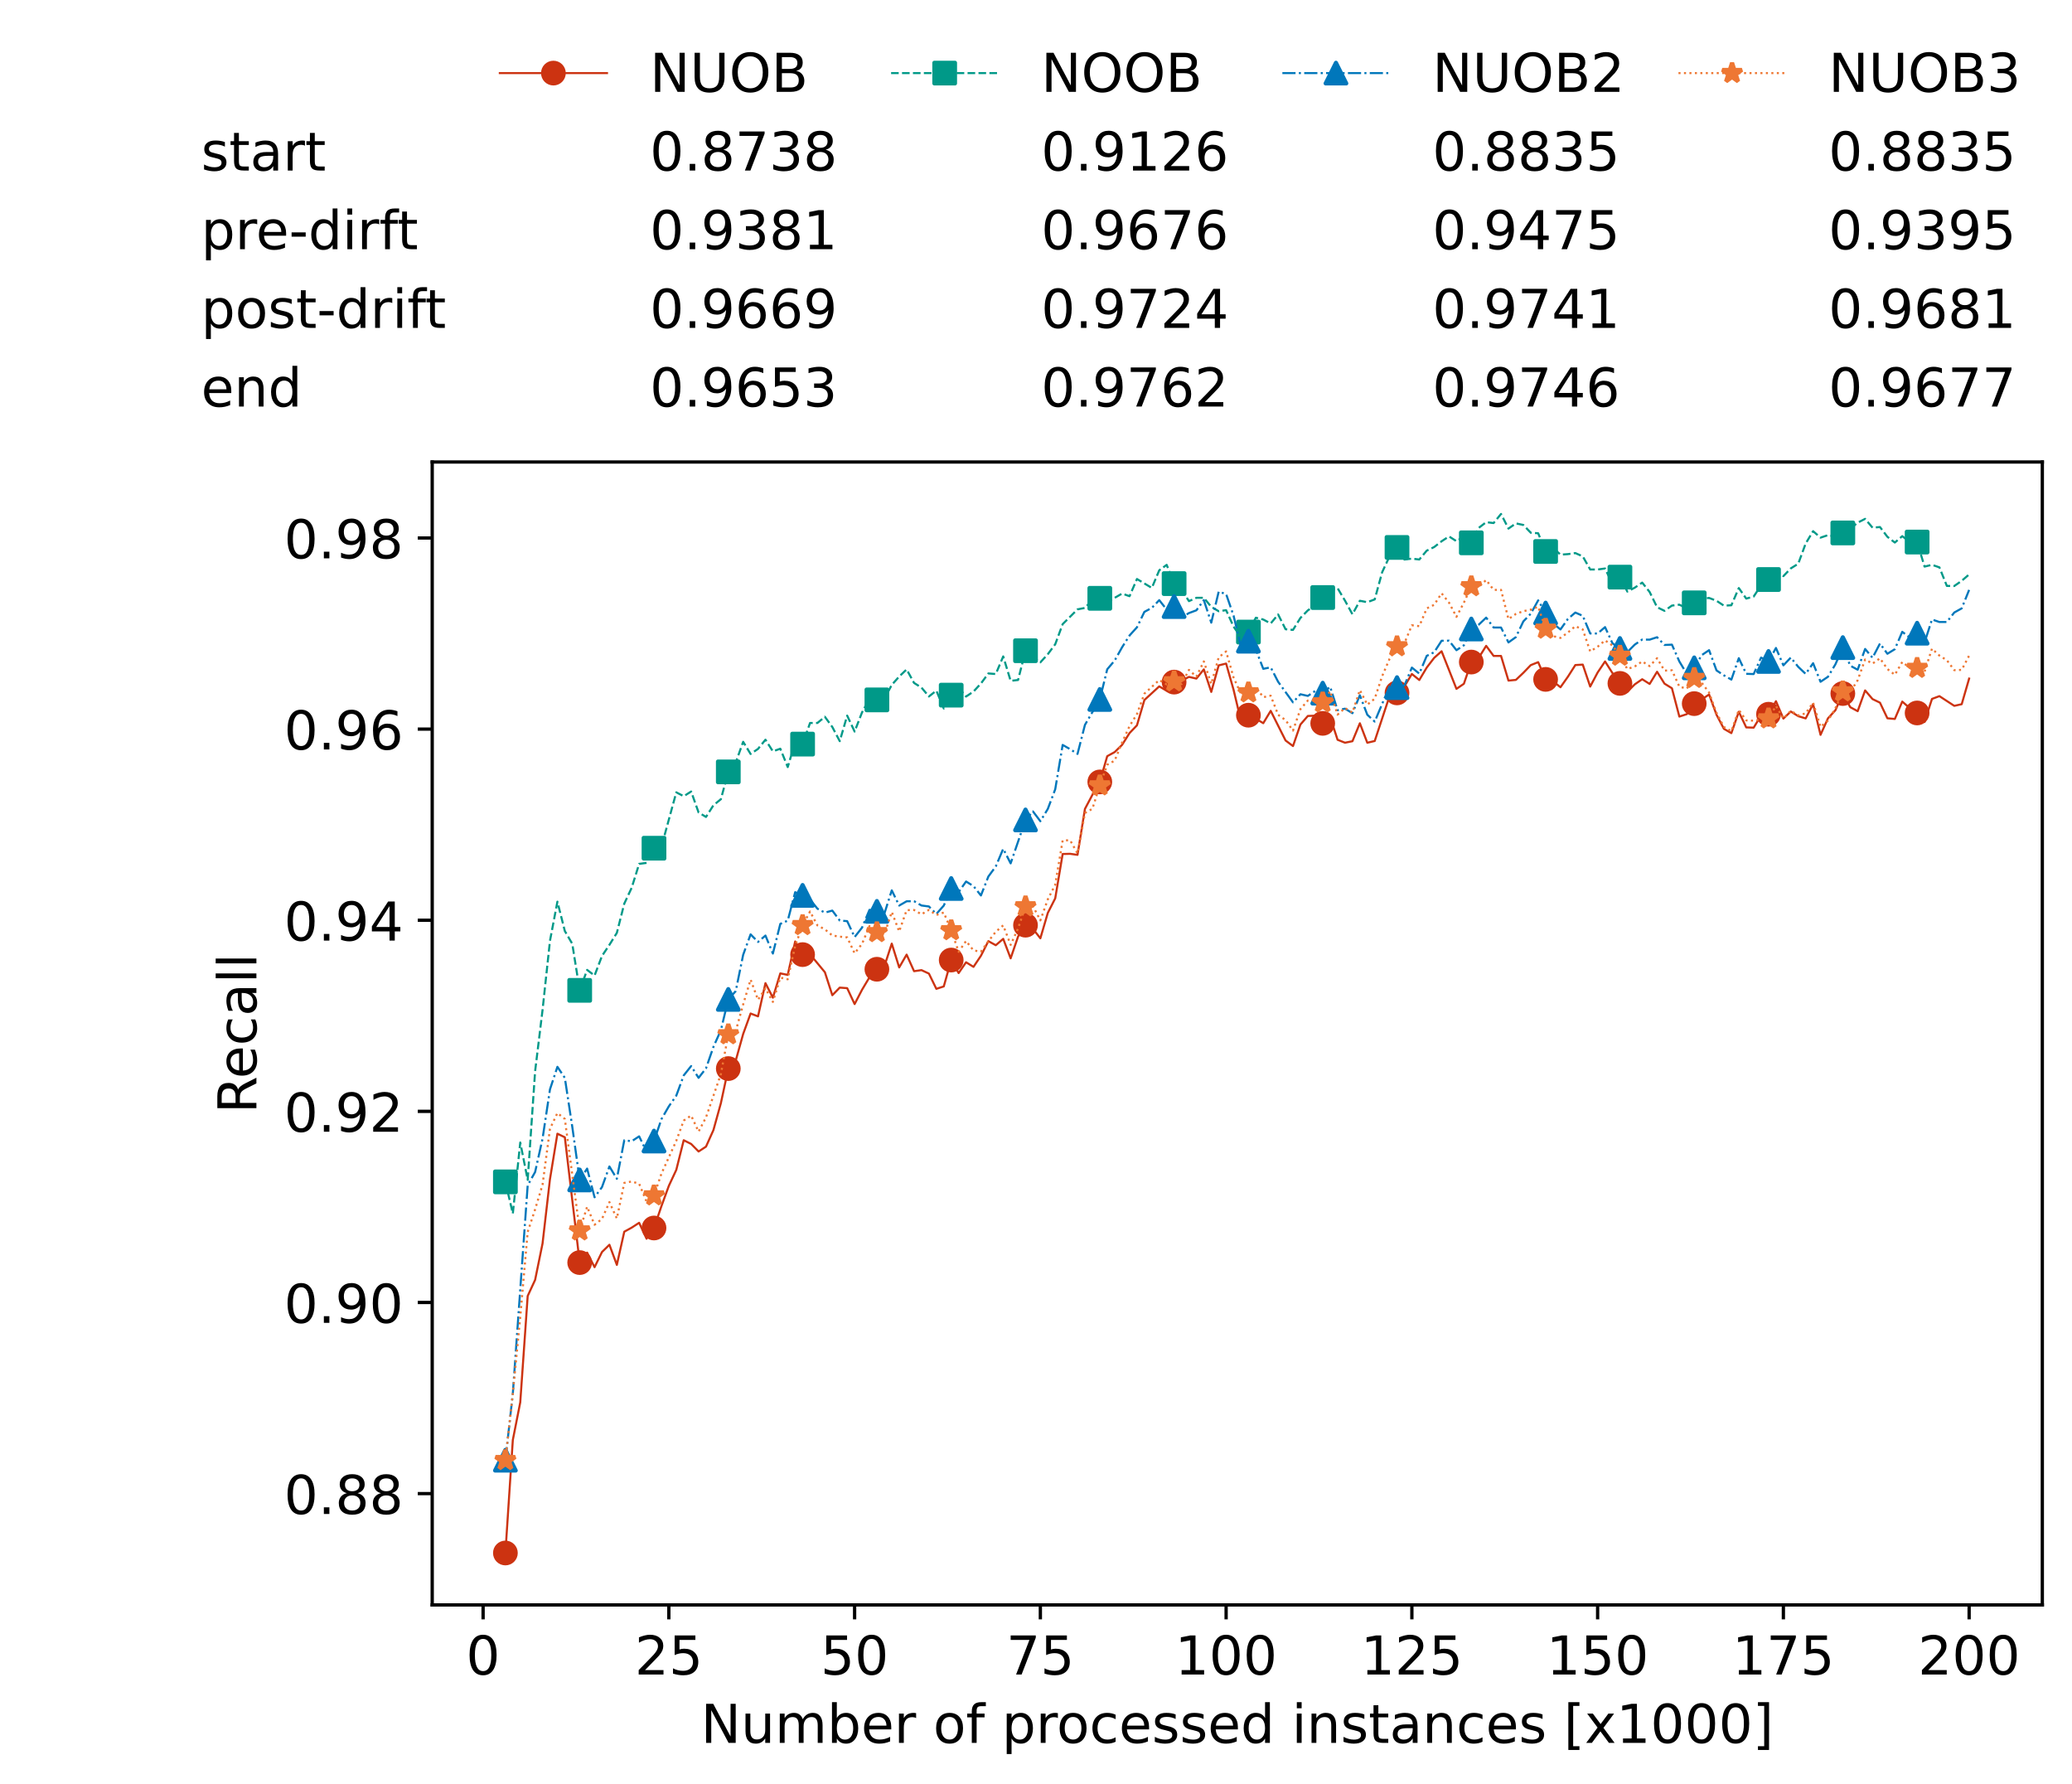 <?xml version="1.0" encoding="utf-8" standalone="no"?>
<!DOCTYPE svg PUBLIC "-//W3C//DTD SVG 1.1//EN"
  "http://www.w3.org/Graphics/SVG/1.1/DTD/svg11.dtd">
<!-- Created with matplotlib (https://matplotlib.org/) -->
<svg height="432.615pt" version="1.1" viewBox="0 0 502.65 432.615" width="502.65pt" xmlns="http://www.w3.org/2000/svg" xmlns:xlink="http://www.w3.org/1999/xlink">
 <defs>
  <style type="text/css">*{stroke-linecap:butt;stroke-linejoin:round;}</style>
 </defs>
 <g id="figure_1">
  <g id="patch_1">
   <path d="M 0 432.615 
L 502.65 432.615 
L 502.65 0 
L 0 0 
z
" style="fill:#ffffff;"/>
  </g>
  <g id="axes_1">
   <g id="patch_2">
    <path d="M 104.85 389.252 
L 495.45 389.252 
L 495.45 112.052 
L 104.85 112.052 
z
" style="fill:#ffffff;"/>
   </g>
   <g id="matplotlib.axis_1">
    <g id="xtick_1">
     <g id="line2d_1">
      <defs>
       <path d="M 0 0 
L 0 3.5 
" id="m7c316c9321" style="stroke:#000000;stroke-width:0.8;"/>
      </defs>
      <g>
       <use style="stroke:#000000;stroke-width:0.8;" x="117.197" xlink:href="#m7c316c9321" y="389.252"/>
      </g>
     </g>
     <g id="text_1">
      <!-- 0 -->
      <g transform="translate(113.061 406.13)scale(0.13 -0.13)">
       <defs>
        <path d="M 31.781 66.406 
Q 24.172 66.406 20.328 58.906 
Q 16.5 51.422 16.5 36.375 
Q 16.5 21.391 20.328 13.891 
Q 24.172 6.391 31.781 6.391 
Q 39.453 6.391 43.281 13.891 
Q 47.125 21.391 47.125 36.375 
Q 47.125 51.422 43.281 58.906 
Q 39.453 66.406 31.781 66.406 
z
M 31.781 74.219 
Q 44.047 74.219 50.516 64.516 
Q 56.984 54.828 56.984 36.375 
Q 56.984 17.969 50.516 8.266 
Q 44.047 -1.422 31.781 -1.422 
Q 19.531 -1.422 13.062 8.266 
Q 6.594 17.969 6.594 36.375 
Q 6.594 54.828 13.062 64.516 
Q 19.531 74.219 31.781 74.219 
z
" id="DejaVuSans-48"/>
       </defs>
       <use xlink:href="#DejaVuSans-48"/>
      </g>
     </g>
    </g>
    <g id="xtick_2">
     <g id="line2d_2">
      <g>
       <use style="stroke:#000000;stroke-width:0.8;" x="162.259" xlink:href="#m7c316c9321" y="389.252"/>
      </g>
     </g>
     <g id="text_2">
      <!-- 25 -->
      <g transform="translate(153.988 406.13)scale(0.13 -0.13)">
       <defs>
        <path d="M 19.188 8.297 
L 53.609 8.297 
L 53.609 0 
L 7.328 0 
L 7.328 8.297 
Q 12.938 14.109 22.625 23.891 
Q 32.328 33.688 34.812 36.531 
Q 39.547 41.844 41.422 45.531 
Q 43.312 49.219 43.312 52.781 
Q 43.312 58.594 39.234 62.25 
Q 35.156 65.922 28.609 65.922 
Q 23.969 65.922 18.812 64.312 
Q 13.672 62.703 7.812 59.422 
L 7.812 69.391 
Q 13.766 71.781 18.938 73 
Q 24.125 74.219 28.422 74.219 
Q 39.75 74.219 46.484 68.547 
Q 53.219 62.891 53.219 53.422 
Q 53.219 48.922 51.531 44.891 
Q 49.859 40.875 45.406 35.406 
Q 44.188 33.984 37.641 27.219 
Q 31.109 20.453 19.188 8.297 
z
" id="DejaVuSans-50"/>
        <path d="M 10.797 72.906 
L 49.516 72.906 
L 49.516 64.594 
L 19.828 64.594 
L 19.828 46.734 
Q 21.969 47.469 24.109 47.828 
Q 26.266 48.188 28.422 48.188 
Q 40.625 48.188 47.75 41.5 
Q 54.891 34.812 54.891 23.391 
Q 54.891 11.625 47.562 5.094 
Q 40.234 -1.422 26.906 -1.422 
Q 22.312 -1.422 17.547 -0.641 
Q 12.797 0.141 7.719 1.703 
L 7.719 11.625 
Q 12.109 9.234 16.797 8.062 
Q 21.484 6.891 26.703 6.891 
Q 35.156 6.891 40.078 11.328 
Q 45.016 15.766 45.016 23.391 
Q 45.016 31 40.078 35.438 
Q 35.156 39.891 26.703 39.891 
Q 22.75 39.891 18.812 39.016 
Q 14.891 38.141 10.797 36.281 
z
" id="DejaVuSans-53"/>
       </defs>
       <use xlink:href="#DejaVuSans-50"/>
       <use x="63.623" xlink:href="#DejaVuSans-53"/>
      </g>
     </g>
    </g>
    <g id="xtick_3">
     <g id="line2d_3">
      <g>
       <use style="stroke:#000000;stroke-width:0.8;" x="207.322" xlink:href="#m7c316c9321" y="389.252"/>
      </g>
     </g>
     <g id="text_3">
      <!-- 50 -->
      <g transform="translate(199.05 406.13)scale(0.13 -0.13)">
       <use xlink:href="#DejaVuSans-53"/>
       <use x="63.623" xlink:href="#DejaVuSans-48"/>
      </g>
     </g>
    </g>
    <g id="xtick_4">
     <g id="line2d_4">
      <g>
       <use style="stroke:#000000;stroke-width:0.8;" x="252.384" xlink:href="#m7c316c9321" y="389.252"/>
      </g>
     </g>
     <g id="text_4">
      <!-- 75 -->
      <g transform="translate(244.113 406.13)scale(0.13 -0.13)">
       <defs>
        <path d="M 8.203 72.906 
L 55.078 72.906 
L 55.078 68.703 
L 28.609 0 
L 18.312 0 
L 43.219 64.594 
L 8.203 64.594 
z
" id="DejaVuSans-55"/>
       </defs>
       <use xlink:href="#DejaVuSans-55"/>
       <use x="63.623" xlink:href="#DejaVuSans-53"/>
      </g>
     </g>
    </g>
    <g id="xtick_5">
     <g id="line2d_5">
      <g>
       <use style="stroke:#000000;stroke-width:0.8;" x="297.446" xlink:href="#m7c316c9321" y="389.252"/>
      </g>
     </g>
     <g id="text_5">
      <!-- 100 -->
      <g transform="translate(285.039 406.13)scale(0.13 -0.13)">
       <defs>
        <path d="M 12.406 8.297 
L 28.516 8.297 
L 28.516 63.922 
L 10.984 60.406 
L 10.984 69.391 
L 28.422 72.906 
L 38.281 72.906 
L 38.281 8.297 
L 54.391 8.297 
L 54.391 0 
L 12.406 0 
z
" id="DejaVuSans-49"/>
       </defs>
       <use xlink:href="#DejaVuSans-49"/>
       <use x="63.623" xlink:href="#DejaVuSans-48"/>
       <use x="127.246" xlink:href="#DejaVuSans-48"/>
      </g>
     </g>
    </g>
    <g id="xtick_6">
     <g id="line2d_6">
      <g>
       <use style="stroke:#000000;stroke-width:0.8;" x="342.509" xlink:href="#m7c316c9321" y="389.252"/>
      </g>
     </g>
     <g id="text_6">
      <!-- 125 -->
      <g transform="translate(330.102 406.13)scale(0.13 -0.13)">
       <use xlink:href="#DejaVuSans-49"/>
       <use x="63.623" xlink:href="#DejaVuSans-50"/>
       <use x="127.246" xlink:href="#DejaVuSans-53"/>
      </g>
     </g>
    </g>
    <g id="xtick_7">
     <g id="line2d_7">
      <g>
       <use style="stroke:#000000;stroke-width:0.8;" x="387.571" xlink:href="#m7c316c9321" y="389.252"/>
      </g>
     </g>
     <g id="text_7">
      <!-- 150 -->
      <g transform="translate(375.164 406.13)scale(0.13 -0.13)">
       <use xlink:href="#DejaVuSans-49"/>
       <use x="63.623" xlink:href="#DejaVuSans-53"/>
       <use x="127.246" xlink:href="#DejaVuSans-48"/>
      </g>
     </g>
    </g>
    <g id="xtick_8">
     <g id="line2d_8">
      <g>
       <use style="stroke:#000000;stroke-width:0.8;" x="432.633" xlink:href="#m7c316c9321" y="389.252"/>
      </g>
     </g>
     <g id="text_8">
      <!-- 175 -->
      <g transform="translate(420.226 406.13)scale(0.13 -0.13)">
       <use xlink:href="#DejaVuSans-49"/>
       <use x="63.623" xlink:href="#DejaVuSans-55"/>
       <use x="127.246" xlink:href="#DejaVuSans-53"/>
      </g>
     </g>
    </g>
    <g id="xtick_9">
     <g id="line2d_9">
      <g>
       <use style="stroke:#000000;stroke-width:0.8;" x="477.695" xlink:href="#m7c316c9321" y="389.252"/>
      </g>
     </g>
     <g id="text_9">
      <!-- 200 -->
      <g transform="translate(465.289 406.13)scale(0.13 -0.13)">
       <use xlink:href="#DejaVuSans-50"/>
       <use x="63.623" xlink:href="#DejaVuSans-48"/>
       <use x="127.246" xlink:href="#DejaVuSans-48"/>
      </g>
     </g>
    </g>
    <g id="text_10">
     <!-- Number of processed instances [x1000] -->
     <g transform="translate(170.025 422.711)scale(0.13 -0.13)">
      <defs>
       <path d="M 9.812 72.906 
L 23.094 72.906 
L 55.422 11.922 
L 55.422 72.906 
L 64.984 72.906 
L 64.984 0 
L 51.703 0 
L 19.391 60.984 
L 19.391 0 
L 9.812 0 
z
" id="DejaVuSans-78"/>
       <path d="M 8.5 21.578 
L 8.5 54.688 
L 17.484 54.688 
L 17.484 21.922 
Q 17.484 14.156 20.5 10.266 
Q 23.531 6.391 29.594 6.391 
Q 36.859 6.391 41.078 11.031 
Q 45.312 15.672 45.312 23.688 
L 45.312 54.688 
L 54.297 54.688 
L 54.297 0 
L 45.312 0 
L 45.312 8.406 
Q 42.047 3.422 37.719 1 
Q 33.406 -1.422 27.688 -1.422 
Q 18.266 -1.422 13.375 4.438 
Q 8.5 10.297 8.5 21.578 
z
M 31.109 56 
z
" id="DejaVuSans-117"/>
       <path d="M 52 44.188 
Q 55.375 50.25 60.062 53.125 
Q 64.75 56 71.094 56 
Q 79.641 56 84.281 50.016 
Q 88.922 44.047 88.922 33.016 
L 88.922 0 
L 79.891 0 
L 79.891 32.719 
Q 79.891 40.578 77.094 44.375 
Q 74.312 48.188 68.609 48.188 
Q 61.625 48.188 57.562 43.547 
Q 53.516 38.922 53.516 30.906 
L 53.516 0 
L 44.484 0 
L 44.484 32.719 
Q 44.484 40.625 41.703 44.406 
Q 38.922 48.188 33.109 48.188 
Q 26.219 48.188 22.156 43.531 
Q 18.109 38.875 18.109 30.906 
L 18.109 0 
L 9.078 0 
L 9.078 54.688 
L 18.109 54.688 
L 18.109 46.188 
Q 21.188 51.219 25.484 53.609 
Q 29.781 56 35.688 56 
Q 41.656 56 45.828 52.969 
Q 50 49.953 52 44.188 
z
" id="DejaVuSans-109"/>
       <path d="M 48.688 27.297 
Q 48.688 37.203 44.609 42.844 
Q 40.531 48.484 33.406 48.484 
Q 26.266 48.484 22.188 42.844 
Q 18.109 37.203 18.109 27.297 
Q 18.109 17.391 22.188 11.75 
Q 26.266 6.109 33.406 6.109 
Q 40.531 6.109 44.609 11.75 
Q 48.688 17.391 48.688 27.297 
z
M 18.109 46.391 
Q 20.953 51.266 25.266 53.625 
Q 29.594 56 35.594 56 
Q 45.562 56 51.781 48.094 
Q 58.016 40.188 58.016 27.297 
Q 58.016 14.406 51.781 6.484 
Q 45.562 -1.422 35.594 -1.422 
Q 29.594 -1.422 25.266 0.953 
Q 20.953 3.328 18.109 8.203 
L 18.109 0 
L 9.078 0 
L 9.078 75.984 
L 18.109 75.984 
z
" id="DejaVuSans-98"/>
       <path d="M 56.203 29.594 
L 56.203 25.203 
L 14.891 25.203 
Q 15.484 15.922 20.484 11.062 
Q 25.484 6.203 34.422 6.203 
Q 39.594 6.203 44.453 7.469 
Q 49.312 8.734 54.109 11.281 
L 54.109 2.781 
Q 49.266 0.734 44.188 -0.344 
Q 39.109 -1.422 33.891 -1.422 
Q 20.797 -1.422 13.156 6.188 
Q 5.516 13.812 5.516 26.812 
Q 5.516 40.234 12.766 48.109 
Q 20.016 56 32.328 56 
Q 43.359 56 49.781 48.891 
Q 56.203 41.797 56.203 29.594 
z
M 47.219 32.234 
Q 47.125 39.594 43.094 43.984 
Q 39.062 48.391 32.422 48.391 
Q 24.906 48.391 20.391 44.141 
Q 15.875 39.891 15.188 32.172 
z
" id="DejaVuSans-101"/>
       <path d="M 41.109 46.297 
Q 39.594 47.172 37.812 47.578 
Q 36.031 48 33.891 48 
Q 26.266 48 22.188 43.047 
Q 18.109 38.094 18.109 28.812 
L 18.109 0 
L 9.078 0 
L 9.078 54.688 
L 18.109 54.688 
L 18.109 46.188 
Q 20.953 51.172 25.484 53.578 
Q 30.031 56 36.531 56 
Q 37.453 56 38.578 55.875 
Q 39.703 55.766 41.062 55.516 
z
" id="DejaVuSans-114"/>
       <path id="DejaVuSans-32"/>
       <path d="M 30.609 48.391 
Q 23.391 48.391 19.188 42.75 
Q 14.984 37.109 14.984 27.297 
Q 14.984 17.484 19.156 11.844 
Q 23.344 6.203 30.609 6.203 
Q 37.797 6.203 41.984 11.859 
Q 46.188 17.531 46.188 27.297 
Q 46.188 37.016 41.984 42.703 
Q 37.797 48.391 30.609 48.391 
z
M 30.609 56 
Q 42.328 56 49.016 48.375 
Q 55.719 40.766 55.719 27.297 
Q 55.719 13.875 49.016 6.219 
Q 42.328 -1.422 30.609 -1.422 
Q 18.844 -1.422 12.172 6.219 
Q 5.516 13.875 5.516 27.297 
Q 5.516 40.766 12.172 48.375 
Q 18.844 56 30.609 56 
z
" id="DejaVuSans-111"/>
       <path d="M 37.109 75.984 
L 37.109 68.5 
L 28.516 68.5 
Q 23.688 68.5 21.797 66.547 
Q 19.922 64.594 19.922 59.516 
L 19.922 54.688 
L 34.719 54.688 
L 34.719 47.703 
L 19.922 47.703 
L 19.922 0 
L 10.891 0 
L 10.891 47.703 
L 2.297 47.703 
L 2.297 54.688 
L 10.891 54.688 
L 10.891 58.5 
Q 10.891 67.625 15.141 71.797 
Q 19.391 75.984 28.609 75.984 
z
" id="DejaVuSans-102"/>
       <path d="M 18.109 8.203 
L 18.109 -20.797 
L 9.078 -20.797 
L 9.078 54.688 
L 18.109 54.688 
L 18.109 46.391 
Q 20.953 51.266 25.266 53.625 
Q 29.594 56 35.594 56 
Q 45.562 56 51.781 48.094 
Q 58.016 40.188 58.016 27.297 
Q 58.016 14.406 51.781 6.484 
Q 45.562 -1.422 35.594 -1.422 
Q 29.594 -1.422 25.266 0.953 
Q 20.953 3.328 18.109 8.203 
z
M 48.688 27.297 
Q 48.688 37.203 44.609 42.844 
Q 40.531 48.484 33.406 48.484 
Q 26.266 48.484 22.188 42.844 
Q 18.109 37.203 18.109 27.297 
Q 18.109 17.391 22.188 11.75 
Q 26.266 6.109 33.406 6.109 
Q 40.531 6.109 44.609 11.75 
Q 48.688 17.391 48.688 27.297 
z
" id="DejaVuSans-112"/>
       <path d="M 48.781 52.594 
L 48.781 44.188 
Q 44.969 46.297 41.141 47.344 
Q 37.312 48.391 33.406 48.391 
Q 24.656 48.391 19.812 42.844 
Q 14.984 37.312 14.984 27.297 
Q 14.984 17.281 19.812 11.734 
Q 24.656 6.203 33.406 6.203 
Q 37.312 6.203 41.141 7.25 
Q 44.969 8.297 48.781 10.406 
L 48.781 2.094 
Q 45.016 0.344 40.984 -0.531 
Q 36.969 -1.422 32.422 -1.422 
Q 20.062 -1.422 12.781 6.344 
Q 5.516 14.109 5.516 27.297 
Q 5.516 40.672 12.859 48.328 
Q 20.219 56 33.016 56 
Q 37.156 56 41.109 55.141 
Q 45.062 54.297 48.781 52.594 
z
" id="DejaVuSans-99"/>
       <path d="M 44.281 53.078 
L 44.281 44.578 
Q 40.484 46.531 36.375 47.5 
Q 32.281 48.484 27.875 48.484 
Q 21.188 48.484 17.844 46.438 
Q 14.5 44.391 14.5 40.281 
Q 14.5 37.156 16.891 35.375 
Q 19.281 33.594 26.516 31.984 
L 29.594 31.297 
Q 39.156 29.25 43.188 25.516 
Q 47.219 21.781 47.219 15.094 
Q 47.219 7.469 41.188 3.016 
Q 35.156 -1.422 24.609 -1.422 
Q 20.219 -1.422 15.453 -0.562 
Q 10.688 0.297 5.422 2 
L 5.422 11.281 
Q 10.406 8.688 15.234 7.391 
Q 20.062 6.109 24.812 6.109 
Q 31.156 6.109 34.562 8.281 
Q 37.984 10.453 37.984 14.406 
Q 37.984 18.062 35.516 20.016 
Q 33.062 21.969 24.703 23.781 
L 21.578 24.516 
Q 13.234 26.266 9.516 29.906 
Q 5.812 33.547 5.812 39.891 
Q 5.812 47.609 11.281 51.797 
Q 16.75 56 26.812 56 
Q 31.781 56 36.172 55.266 
Q 40.578 54.547 44.281 53.078 
z
" id="DejaVuSans-115"/>
       <path d="M 45.406 46.391 
L 45.406 75.984 
L 54.391 75.984 
L 54.391 0 
L 45.406 0 
L 45.406 8.203 
Q 42.578 3.328 38.25 0.953 
Q 33.938 -1.422 27.875 -1.422 
Q 17.969 -1.422 11.734 6.484 
Q 5.516 14.406 5.516 27.297 
Q 5.516 40.188 11.734 48.094 
Q 17.969 56 27.875 56 
Q 33.938 56 38.25 53.625 
Q 42.578 51.266 45.406 46.391 
z
M 14.797 27.297 
Q 14.797 17.391 18.875 11.75 
Q 22.953 6.109 30.078 6.109 
Q 37.203 6.109 41.297 11.75 
Q 45.406 17.391 45.406 27.297 
Q 45.406 37.203 41.297 42.844 
Q 37.203 48.484 30.078 48.484 
Q 22.953 48.484 18.875 42.844 
Q 14.797 37.203 14.797 27.297 
z
" id="DejaVuSans-100"/>
       <path d="M 9.422 54.688 
L 18.406 54.688 
L 18.406 0 
L 9.422 0 
z
M 9.422 75.984 
L 18.406 75.984 
L 18.406 64.594 
L 9.422 64.594 
z
" id="DejaVuSans-105"/>
       <path d="M 54.891 33.016 
L 54.891 0 
L 45.906 0 
L 45.906 32.719 
Q 45.906 40.484 42.875 44.328 
Q 39.844 48.188 33.797 48.188 
Q 26.516 48.188 22.312 43.547 
Q 18.109 38.922 18.109 30.906 
L 18.109 0 
L 9.078 0 
L 9.078 54.688 
L 18.109 54.688 
L 18.109 46.188 
Q 21.344 51.125 25.703 53.562 
Q 30.078 56 35.797 56 
Q 45.219 56 50.047 50.172 
Q 54.891 44.344 54.891 33.016 
z
" id="DejaVuSans-110"/>
       <path d="M 18.312 70.219 
L 18.312 54.688 
L 36.812 54.688 
L 36.812 47.703 
L 18.312 47.703 
L 18.312 18.016 
Q 18.312 11.328 20.141 9.422 
Q 21.969 7.516 27.594 7.516 
L 36.812 7.516 
L 36.812 0 
L 27.594 0 
Q 17.188 0 13.234 3.875 
Q 9.281 7.766 9.281 18.016 
L 9.281 47.703 
L 2.688 47.703 
L 2.688 54.688 
L 9.281 54.688 
L 9.281 70.219 
z
" id="DejaVuSans-116"/>
       <path d="M 34.281 27.484 
Q 23.391 27.484 19.188 25 
Q 14.984 22.516 14.984 16.5 
Q 14.984 11.719 18.141 8.906 
Q 21.297 6.109 26.703 6.109 
Q 34.188 6.109 38.703 11.406 
Q 43.219 16.703 43.219 25.484 
L 43.219 27.484 
z
M 52.203 31.203 
L 52.203 0 
L 43.219 0 
L 43.219 8.297 
Q 40.141 3.328 35.547 0.953 
Q 30.953 -1.422 24.312 -1.422 
Q 15.922 -1.422 10.953 3.297 
Q 6 8.016 6 15.922 
Q 6 25.141 12.172 29.828 
Q 18.359 34.516 30.609 34.516 
L 43.219 34.516 
L 43.219 35.406 
Q 43.219 41.609 39.141 45 
Q 35.062 48.391 27.688 48.391 
Q 23 48.391 18.547 47.266 
Q 14.109 46.141 10.016 43.891 
L 10.016 52.203 
Q 14.938 54.109 19.578 55.047 
Q 24.219 56 28.609 56 
Q 40.484 56 46.344 49.844 
Q 52.203 43.703 52.203 31.203 
z
" id="DejaVuSans-97"/>
       <path d="M 8.594 75.984 
L 29.297 75.984 
L 29.297 69 
L 17.578 69 
L 17.578 -6.203 
L 29.297 -6.203 
L 29.297 -13.188 
L 8.594 -13.188 
z
" id="DejaVuSans-91"/>
       <path d="M 54.891 54.688 
L 35.109 28.078 
L 55.906 0 
L 45.312 0 
L 29.391 21.484 
L 13.484 0 
L 2.875 0 
L 24.125 28.609 
L 4.688 54.688 
L 15.281 54.688 
L 29.781 35.203 
L 44.281 54.688 
z
" id="DejaVuSans-120"/>
       <path d="M 30.422 75.984 
L 30.422 -13.188 
L 9.719 -13.188 
L 9.719 -6.203 
L 21.391 -6.203 
L 21.391 69 
L 9.719 69 
L 9.719 75.984 
z
" id="DejaVuSans-93"/>
      </defs>
      <use xlink:href="#DejaVuSans-78"/>
      <use x="74.805" xlink:href="#DejaVuSans-117"/>
      <use x="138.184" xlink:href="#DejaVuSans-109"/>
      <use x="235.596" xlink:href="#DejaVuSans-98"/>
      <use x="299.072" xlink:href="#DejaVuSans-101"/>
      <use x="360.596" xlink:href="#DejaVuSans-114"/>
      <use x="401.709" xlink:href="#DejaVuSans-32"/>
      <use x="433.496" xlink:href="#DejaVuSans-111"/>
      <use x="494.678" xlink:href="#DejaVuSans-102"/>
      <use x="529.883" xlink:href="#DejaVuSans-32"/>
      <use x="561.67" xlink:href="#DejaVuSans-112"/>
      <use x="625.146" xlink:href="#DejaVuSans-114"/>
      <use x="664.01" xlink:href="#DejaVuSans-111"/>
      <use x="725.191" xlink:href="#DejaVuSans-99"/>
      <use x="780.172" xlink:href="#DejaVuSans-101"/>
      <use x="841.695" xlink:href="#DejaVuSans-115"/>
      <use x="893.795" xlink:href="#DejaVuSans-115"/>
      <use x="945.895" xlink:href="#DejaVuSans-101"/>
      <use x="1007.418" xlink:href="#DejaVuSans-100"/>
      <use x="1070.895" xlink:href="#DejaVuSans-32"/>
      <use x="1102.682" xlink:href="#DejaVuSans-105"/>
      <use x="1130.465" xlink:href="#DejaVuSans-110"/>
      <use x="1193.844" xlink:href="#DejaVuSans-115"/>
      <use x="1245.943" xlink:href="#DejaVuSans-116"/>
      <use x="1285.152" xlink:href="#DejaVuSans-97"/>
      <use x="1346.432" xlink:href="#DejaVuSans-110"/>
      <use x="1409.811" xlink:href="#DejaVuSans-99"/>
      <use x="1464.791" xlink:href="#DejaVuSans-101"/>
      <use x="1526.314" xlink:href="#DejaVuSans-115"/>
      <use x="1578.414" xlink:href="#DejaVuSans-32"/>
      <use x="1610.201" xlink:href="#DejaVuSans-91"/>
      <use x="1649.215" xlink:href="#DejaVuSans-120"/>
      <use x="1708.395" xlink:href="#DejaVuSans-49"/>
      <use x="1772.018" xlink:href="#DejaVuSans-48"/>
      <use x="1835.641" xlink:href="#DejaVuSans-48"/>
      <use x="1899.264" xlink:href="#DejaVuSans-48"/>
      <use x="1962.887" xlink:href="#DejaVuSans-93"/>
     </g>
    </g>
   </g>
   <g id="matplotlib.axis_2">
    <g id="ytick_1">
     <g id="line2d_10">
      <defs>
       <path d="M 0 0 
L -3.5 0 
" id="m39ff5979ad" style="stroke:#000000;stroke-width:0.8;"/>
      </defs>
      <g>
       <use style="stroke:#000000;stroke-width:0.8;" x="104.85" xlink:href="#m39ff5979ad" y="362.25"/>
      </g>
     </g>
     <g id="text_11">
      <!-- 0.88 -->
      <g transform="translate(68.905 367.189)scale(0.13 -0.13)">
       <defs>
        <path d="M 10.688 12.406 
L 21 12.406 
L 21 0 
L 10.688 0 
z
" id="DejaVuSans-46"/>
        <path d="M 31.781 34.625 
Q 24.75 34.625 20.719 30.859 
Q 16.703 27.094 16.703 20.516 
Q 16.703 13.922 20.719 10.156 
Q 24.75 6.391 31.781 6.391 
Q 38.812 6.391 42.859 10.172 
Q 46.922 13.969 46.922 20.516 
Q 46.922 27.094 42.891 30.859 
Q 38.875 34.625 31.781 34.625 
z
M 21.922 38.812 
Q 15.578 40.375 12.031 44.719 
Q 8.5 49.078 8.5 55.328 
Q 8.5 64.062 14.719 69.141 
Q 20.953 74.219 31.781 74.219 
Q 42.672 74.219 48.875 69.141 
Q 55.078 64.062 55.078 55.328 
Q 55.078 49.078 51.531 44.719 
Q 48 40.375 41.703 38.812 
Q 48.828 37.156 52.797 32.312 
Q 56.781 27.484 56.781 20.516 
Q 56.781 9.906 50.312 4.234 
Q 43.844 -1.422 31.781 -1.422 
Q 19.734 -1.422 13.25 4.234 
Q 6.781 9.906 6.781 20.516 
Q 6.781 27.484 10.781 32.312 
Q 14.797 37.156 21.922 38.812 
z
M 18.312 54.391 
Q 18.312 48.734 21.844 45.562 
Q 25.391 42.391 31.781 42.391 
Q 38.141 42.391 41.719 45.562 
Q 45.312 48.734 45.312 54.391 
Q 45.312 60.062 41.719 63.234 
Q 38.141 66.406 31.781 66.406 
Q 25.391 66.406 21.844 63.234 
Q 18.312 60.062 18.312 54.391 
z
" id="DejaVuSans-56"/>
       </defs>
       <use xlink:href="#DejaVuSans-48"/>
       <use x="63.623" xlink:href="#DejaVuSans-46"/>
       <use x="95.41" xlink:href="#DejaVuSans-56"/>
       <use x="159.033" xlink:href="#DejaVuSans-56"/>
      </g>
     </g>
    </g>
    <g id="ytick_2">
     <g id="line2d_11">
      <g>
       <use style="stroke:#000000;stroke-width:0.8;" x="104.85" xlink:href="#m39ff5979ad" y="315.896"/>
      </g>
     </g>
     <g id="text_12">
      <!-- 0.90 -->
      <g transform="translate(68.905 320.835)scale(0.13 -0.13)">
       <defs>
        <path d="M 10.984 1.516 
L 10.984 10.5 
Q 14.703 8.734 18.5 7.812 
Q 22.312 6.891 25.984 6.891 
Q 35.75 6.891 40.891 13.453 
Q 46.047 20.016 46.781 33.406 
Q 43.953 29.203 39.594 26.953 
Q 35.25 24.703 29.984 24.703 
Q 19.047 24.703 12.672 31.312 
Q 6.297 37.938 6.297 49.422 
Q 6.297 60.641 12.938 67.422 
Q 19.578 74.219 30.609 74.219 
Q 43.266 74.219 49.922 64.516 
Q 56.594 54.828 56.594 36.375 
Q 56.594 19.141 48.406 8.859 
Q 40.234 -1.422 26.422 -1.422 
Q 22.703 -1.422 18.891 -0.688 
Q 15.094 0.047 10.984 1.516 
z
M 30.609 32.422 
Q 37.25 32.422 41.125 36.953 
Q 45.016 41.5 45.016 49.422 
Q 45.016 57.281 41.125 61.844 
Q 37.25 66.406 30.609 66.406 
Q 23.969 66.406 20.094 61.844 
Q 16.219 57.281 16.219 49.422 
Q 16.219 41.5 20.094 36.953 
Q 23.969 32.422 30.609 32.422 
z
" id="DejaVuSans-57"/>
       </defs>
       <use xlink:href="#DejaVuSans-48"/>
       <use x="63.623" xlink:href="#DejaVuSans-46"/>
       <use x="95.41" xlink:href="#DejaVuSans-57"/>
       <use x="159.033" xlink:href="#DejaVuSans-48"/>
      </g>
     </g>
    </g>
    <g id="ytick_3">
     <g id="line2d_12">
      <g>
       <use style="stroke:#000000;stroke-width:0.8;" x="104.85" xlink:href="#m39ff5979ad" y="269.542"/>
      </g>
     </g>
     <g id="text_13">
      <!-- 0.92 -->
      <g transform="translate(68.905 274.481)scale(0.13 -0.13)">
       <use xlink:href="#DejaVuSans-48"/>
       <use x="63.623" xlink:href="#DejaVuSans-46"/>
       <use x="95.41" xlink:href="#DejaVuSans-57"/>
       <use x="159.033" xlink:href="#DejaVuSans-50"/>
      </g>
     </g>
    </g>
    <g id="ytick_4">
     <g id="line2d_13">
      <g>
       <use style="stroke:#000000;stroke-width:0.8;" x="104.85" xlink:href="#m39ff5979ad" y="223.188"/>
      </g>
     </g>
     <g id="text_14">
      <!-- 0.94 -->
      <g transform="translate(68.905 228.127)scale(0.13 -0.13)">
       <defs>
        <path d="M 37.797 64.312 
L 12.891 25.391 
L 37.797 25.391 
z
M 35.203 72.906 
L 47.609 72.906 
L 47.609 25.391 
L 58.016 25.391 
L 58.016 17.188 
L 47.609 17.188 
L 47.609 0 
L 37.797 0 
L 37.797 17.188 
L 4.891 17.188 
L 4.891 26.703 
z
" id="DejaVuSans-52"/>
       </defs>
       <use xlink:href="#DejaVuSans-48"/>
       <use x="63.623" xlink:href="#DejaVuSans-46"/>
       <use x="95.41" xlink:href="#DejaVuSans-57"/>
       <use x="159.033" xlink:href="#DejaVuSans-52"/>
      </g>
     </g>
    </g>
    <g id="ytick_5">
     <g id="line2d_14">
      <g>
       <use style="stroke:#000000;stroke-width:0.8;" x="104.85" xlink:href="#m39ff5979ad" y="176.833"/>
      </g>
     </g>
     <g id="text_15">
      <!-- 0.96 -->
      <g transform="translate(68.905 181.772)scale(0.13 -0.13)">
       <defs>
        <path d="M 33.016 40.375 
Q 26.375 40.375 22.484 35.828 
Q 18.609 31.297 18.609 23.391 
Q 18.609 15.531 22.484 10.953 
Q 26.375 6.391 33.016 6.391 
Q 39.656 6.391 43.531 10.953 
Q 47.406 15.531 47.406 23.391 
Q 47.406 31.297 43.531 35.828 
Q 39.656 40.375 33.016 40.375 
z
M 52.594 71.297 
L 52.594 62.312 
Q 48.875 64.062 45.094 64.984 
Q 41.312 65.922 37.594 65.922 
Q 27.828 65.922 22.672 59.328 
Q 17.531 52.734 16.797 39.406 
Q 19.672 43.656 24.016 45.922 
Q 28.375 48.188 33.594 48.188 
Q 44.578 48.188 50.953 41.516 
Q 57.328 34.859 57.328 23.391 
Q 57.328 12.156 50.688 5.359 
Q 44.047 -1.422 33.016 -1.422 
Q 20.359 -1.422 13.672 8.266 
Q 6.984 17.969 6.984 36.375 
Q 6.984 53.656 15.188 63.938 
Q 23.391 74.219 37.203 74.219 
Q 40.922 74.219 44.703 73.484 
Q 48.484 72.75 52.594 71.297 
z
" id="DejaVuSans-54"/>
       </defs>
       <use xlink:href="#DejaVuSans-48"/>
       <use x="63.623" xlink:href="#DejaVuSans-46"/>
       <use x="95.41" xlink:href="#DejaVuSans-57"/>
       <use x="159.033" xlink:href="#DejaVuSans-54"/>
      </g>
     </g>
    </g>
    <g id="ytick_6">
     <g id="line2d_15">
      <g>
       <use style="stroke:#000000;stroke-width:0.8;" x="104.85" xlink:href="#m39ff5979ad" y="130.479"/>
      </g>
     </g>
     <g id="text_16">
      <!-- 0.98 -->
      <g transform="translate(68.905 135.418)scale(0.13 -0.13)">
       <use xlink:href="#DejaVuSans-48"/>
       <use x="63.623" xlink:href="#DejaVuSans-46"/>
       <use x="95.41" xlink:href="#DejaVuSans-57"/>
       <use x="159.033" xlink:href="#DejaVuSans-56"/>
      </g>
     </g>
    </g>
    <g id="text_17">
     <!-- Recall -->
     <g transform="translate(62.201 270.044)rotate(-90)scale(0.13 -0.13)">
      <defs>
       <path d="M 44.391 34.188 
Q 47.562 33.109 50.562 29.594 
Q 53.562 26.078 56.594 19.922 
L 66.609 0 
L 56 0 
L 46.688 18.703 
Q 43.062 26.031 39.672 28.422 
Q 36.281 30.812 30.422 30.812 
L 19.672 30.812 
L 19.672 0 
L 9.812 0 
L 9.812 72.906 
L 32.078 72.906 
Q 44.578 72.906 50.734 67.672 
Q 56.891 62.453 56.891 51.906 
Q 56.891 45.016 53.688 40.469 
Q 50.484 35.938 44.391 34.188 
z
M 19.672 64.797 
L 19.672 38.922 
L 32.078 38.922 
Q 39.203 38.922 42.844 42.219 
Q 46.484 45.516 46.484 51.906 
Q 46.484 58.297 42.844 61.547 
Q 39.203 64.797 32.078 64.797 
z
" id="DejaVuSans-82"/>
       <path d="M 9.422 75.984 
L 18.406 75.984 
L 18.406 0 
L 9.422 0 
z
" id="DejaVuSans-108"/>
      </defs>
      <use xlink:href="#DejaVuSans-82"/>
      <use x="64.982" xlink:href="#DejaVuSans-101"/>
      <use x="126.506" xlink:href="#DejaVuSans-99"/>
      <use x="181.486" xlink:href="#DejaVuSans-97"/>
      <use x="242.766" xlink:href="#DejaVuSans-108"/>
      <use x="270.549" xlink:href="#DejaVuSans-108"/>
     </g>
    </g>
   </g>
   <g id="line2d_16"/>
   <g id="line2d_17"/>
   <g id="line2d_18"/>
   <g id="line2d_19"/>
   <g id="line2d_20"/>
   <g id="line2d_21">
    <path clip-path="url(#p1d6ea49a4d)" d="M 122.605 376.652 
L 124.407 349.245 
L 126.21 340.11 
L 128.012 314.318 
L 129.815 310.419 
L 131.617 301.585 
L 133.419 285.991 
L 135.222 274.96 
L 137.024 275.829 
L 140.629 306.218 
L 142.432 303.805 
L 144.234 307.335 
L 146.037 303.655 
L 147.839 301.895 
L 149.642 306.777 
L 151.444 298.729 
L 153.247 297.74 
L 155.049 296.569 
L 156.852 300.432 
L 158.654 297.832 
L 160.457 292.531 
L 162.259 287.598 
L 164.062 283.736 
L 165.864 276.544 
L 167.667 277.448 
L 169.469 279.276 
L 171.272 278.095 
L 173.074 274.075 
L 174.877 267.568 
L 176.679 259.168 
L 178.482 257.237 
L 180.284 250.775 
L 182.087 245.812 
L 183.889 246.502 
L 185.692 238.446 
L 187.494 241.966 
L 189.297 236.078 
L 191.099 236.442 
L 192.902 228.335 
L 194.704 231.527 
L 196.507 231.441 
L 200.112 235.8 
L 201.914 241.372 
L 203.717 239.529 
L 205.519 239.661 
L 207.322 243.523 
L 209.124 240.05 
L 210.927 237.024 
L 212.729 235.076 
L 214.532 234.374 
L 216.334 228.859 
L 218.137 234.634 
L 219.939 231.53 
L 221.742 235.544 
L 223.544 235.29 
L 225.347 236.128 
L 227.149 239.828 
L 228.952 239.243 
L 230.754 232.843 
L 232.557 236.002 
L 234.359 233.383 
L 236.162 234.494 
L 237.964 231.81 
L 239.767 228.26 
L 241.569 229.249 
L 243.372 227.702 
L 245.174 232.431 
L 246.976 227.145 
L 248.779 224.386 
L 250.581 225.286 
L 252.384 227.568 
L 254.186 221.421 
L 255.989 217.877 
L 257.791 207.125 
L 259.594 207.078 
L 261.396 207.328 
L 263.199 196.186 
L 265.001 192.781 
L 266.804 189.645 
L 268.606 183.396 
L 270.409 182.408 
L 272.211 180.652 
L 274.014 177.797 
L 275.816 175.916 
L 277.619 169.781 
L 281.224 166.47 
L 283.026 167.542 
L 284.829 165.432 
L 286.631 165.089 
L 288.434 164.169 
L 290.236 164.58 
L 292.039 162.348 
L 293.841 167.814 
L 295.644 161.376 
L 297.446 160.936 
L 299.249 167.274 
L 301.051 174.853 
L 302.854 173.464 
L 304.656 174.309 
L 306.459 175.397 
L 308.261 172.402 
L 311.866 179.59 
L 313.669 180.945 
L 315.471 175.725 
L 317.274 173.647 
L 319.076 173.577 
L 320.879 175.437 
L 322.681 173.891 
L 324.484 179.421 
L 326.286 180.134 
L 328.089 179.771 
L 329.891 175.419 
L 331.694 180.14 
L 333.496 179.718 
L 337.101 168.795 
L 338.904 168.051 
L 340.706 166.462 
L 342.509 163.462 
L 344.311 164.928 
L 346.114 161.906 
L 347.916 159.554 
L 349.719 157.951 
L 353.324 167.073 
L 355.126 165.838 
L 356.928 160.571 
L 358.731 159.52 
L 360.533 156.641 
L 362.336 159.085 
L 364.138 159.085 
L 365.941 165.066 
L 367.743 164.897 
L 369.546 163.187 
L 371.348 161.317 
L 373.151 160.595 
L 374.953 164.773 
L 376.756 165.213 
L 378.558 166.681 
L 380.361 164.126 
L 382.163 161.297 
L 383.966 161.188 
L 385.768 166.515 
L 387.571 163.106 
L 389.373 160.421 
L 391.176 163.252 
L 392.978 165.744 
L 394.781 167.783 
L 396.583 165.979 
L 398.386 164.734 
L 400.188 165.88 
L 401.991 162.924 
L 403.793 165.804 
L 405.596 166.922 
L 407.398 173.795 
L 409.201 173.205 
L 411.003 170.653 
L 412.806 169.656 
L 414.608 168.435 
L 416.411 173.351 
L 418.213 176.774 
L 420.016 177.807 
L 421.818 172.625 
L 423.621 176.42 
L 425.423 176.481 
L 427.226 173.53 
L 429.028 173.224 
L 430.831 170.064 
L 432.633 174.278 
L 434.436 172.569 
L 436.238 173.694 
L 438.041 174.238 
L 439.843 170.771 
L 441.646 178.224 
L 443.448 174.22 
L 445.251 172.263 
L 447.053 168.204 
L 448.856 171.512 
L 450.658 172.485 
L 452.461 167.449 
L 454.263 169.551 
L 456.066 170.422 
L 457.868 174.208 
L 459.671 174.371 
L 461.473 170.157 
L 463.276 171.729 
L 465.078 172.917 
L 466.881 175.09 
L 468.683 169.51 
L 470.485 168.837 
L 474.09 171.193 
L 475.893 170.789 
L 477.695 164.581 
L 477.695 164.581 
" style="fill:none;stroke:#cc3311;stroke-linecap:square;stroke-width:0.5;"/>
    <defs>
     <path d="M 0 2.5 
C 0.663 2.5 1.299 2.237 1.768 1.768 
C 2.237 1.299 2.5 0.663 2.5 0 
C 2.5 -0.663 2.237 -1.299 1.768 -1.768 
C 1.299 -2.237 0.663 -2.5 0 -2.5 
C -0.663 -2.5 -1.299 -2.237 -1.768 -1.768 
C -2.237 -1.299 -2.5 -0.663 -2.5 0 
C -2.5 0.663 -2.237 1.299 -1.768 1.768 
C -1.299 2.237 -0.663 2.5 0 2.5 
z
" id="m40f32b1fda" style="stroke:#cc3311;"/>
    </defs>
    <g clip-path="url(#p1d6ea49a4d)">
     <use style="fill:#cc3311;stroke:#cc3311;" x="122.605" xlink:href="#m40f32b1fda" y="376.652"/>
     <use style="fill:#cc3311;stroke:#cc3311;" x="140.629" xlink:href="#m40f32b1fda" y="306.218"/>
     <use style="fill:#cc3311;stroke:#cc3311;" x="158.654" xlink:href="#m40f32b1fda" y="297.832"/>
     <use style="fill:#cc3311;stroke:#cc3311;" x="176.679" xlink:href="#m40f32b1fda" y="259.168"/>
     <use style="fill:#cc3311;stroke:#cc3311;" x="194.704" xlink:href="#m40f32b1fda" y="231.527"/>
     <use style="fill:#cc3311;stroke:#cc3311;" x="212.729" xlink:href="#m40f32b1fda" y="235.076"/>
     <use style="fill:#cc3311;stroke:#cc3311;" x="230.754" xlink:href="#m40f32b1fda" y="232.843"/>
     <use style="fill:#cc3311;stroke:#cc3311;" x="248.779" xlink:href="#m40f32b1fda" y="224.386"/>
     <use style="fill:#cc3311;stroke:#cc3311;" x="266.804" xlink:href="#m40f32b1fda" y="189.645"/>
     <use style="fill:#cc3311;stroke:#cc3311;" x="284.829" xlink:href="#m40f32b1fda" y="165.432"/>
     <use style="fill:#cc3311;stroke:#cc3311;" x="302.854" xlink:href="#m40f32b1fda" y="173.464"/>
     <use style="fill:#cc3311;stroke:#cc3311;" x="320.879" xlink:href="#m40f32b1fda" y="175.437"/>
     <use style="fill:#cc3311;stroke:#cc3311;" x="338.904" xlink:href="#m40f32b1fda" y="168.051"/>
     <use style="fill:#cc3311;stroke:#cc3311;" x="356.928" xlink:href="#m40f32b1fda" y="160.571"/>
     <use style="fill:#cc3311;stroke:#cc3311;" x="374.953" xlink:href="#m40f32b1fda" y="164.773"/>
     <use style="fill:#cc3311;stroke:#cc3311;" x="392.978" xlink:href="#m40f32b1fda" y="165.744"/>
     <use style="fill:#cc3311;stroke:#cc3311;" x="411.003" xlink:href="#m40f32b1fda" y="170.653"/>
     <use style="fill:#cc3311;stroke:#cc3311;" x="429.028" xlink:href="#m40f32b1fda" y="173.224"/>
     <use style="fill:#cc3311;stroke:#cc3311;" x="447.053" xlink:href="#m40f32b1fda" y="168.204"/>
     <use style="fill:#cc3311;stroke:#cc3311;" x="465.078" xlink:href="#m40f32b1fda" y="172.917"/>
    </g>
   </g>
   <g id="line2d_22"/>
   <g id="line2d_23"/>
   <g id="line2d_24"/>
   <g id="line2d_25"/>
   <g id="line2d_26">
    <path clip-path="url(#p1d6ea49a4d)" d="M 122.605 286.643 
L 124.407 294.337 
L 126.21 277.091 
L 128.012 286.156 
L 129.815 259.796 
L 131.617 244.958 
L 133.419 228.171 
L 135.222 218.686 
L 137.024 225.808 
L 138.827 228.9 
L 140.629 240.195 
L 142.432 235.236 
L 144.234 236.612 
L 146.037 231.852 
L 147.839 229.157 
L 149.642 226.257 
L 151.444 219.158 
L 153.247 215.301 
L 155.049 209.516 
L 156.852 209.282 
L 158.654 205.716 
L 160.457 205.355 
L 164.062 192.168 
L 165.864 193.113 
L 167.667 191.97 
L 169.469 197.047 
L 171.272 198.139 
L 173.074 195.301 
L 174.877 193.84 
L 176.679 187.205 
L 178.482 184.952 
L 180.284 179.911 
L 182.087 182.861 
L 183.889 181.635 
L 185.692 179.399 
L 187.494 182.232 
L 189.297 181.586 
L 191.099 186.041 
L 192.902 180.005 
L 194.704 180.469 
L 196.507 175.349 
L 198.309 175.338 
L 200.112 173.847 
L 201.914 176.323 
L 203.717 179.756 
L 205.519 173.566 
L 207.322 177.429 
L 209.124 172.773 
L 210.927 169.468 
L 212.729 169.746 
L 214.532 169.512 
L 216.334 166.104 
L 218.137 164.081 
L 219.939 162.357 
L 221.742 165.635 
L 223.544 166.767 
L 225.347 168.922 
L 227.149 167.494 
L 228.952 171.84 
L 230.754 168.595 
L 232.557 166.801 
L 234.359 168.934 
L 236.162 167.727 
L 237.964 165.778 
L 239.767 163.332 
L 241.569 163.474 
L 243.372 159.201 
L 245.174 165.124 
L 246.976 164.921 
L 248.779 157.826 
L 250.581 159.446 
L 252.384 160.641 
L 254.186 158.67 
L 255.989 156.256 
L 257.791 151.376 
L 261.396 147.791 
L 263.199 147.439 
L 265.001 145.482 
L 266.804 145.112 
L 268.606 146.035 
L 272.211 143.96 
L 274.014 144.601 
L 275.816 140.425 
L 279.421 142.589 
L 281.224 138.316 
L 283.026 136.997 
L 284.829 141.542 
L 286.631 142.995 
L 288.434 145.797 
L 290.236 144.987 
L 292.039 144.987 
L 293.841 147.174 
L 295.644 148.247 
L 297.446 147.983 
L 299.249 151.97 
L 301.051 154.565 
L 302.854 153.303 
L 304.656 149.821 
L 306.459 150.257 
L 308.261 151.212 
L 310.064 149.029 
L 311.866 152.613 
L 313.669 152.774 
L 315.471 149.871 
L 317.274 148.032 
L 319.076 146.838 
L 322.681 143.133 
L 324.484 142.649 
L 326.286 145.675 
L 328.089 148.987 
L 329.891 145.707 
L 331.694 146.05 
L 333.496 145.379 
L 335.299 138.778 
L 337.101 134.919 
L 338.904 132.773 
L 340.706 135.706 
L 342.509 135.482 
L 344.311 135.702 
L 346.114 133.547 
L 347.916 132.679 
L 349.719 131.28 
L 351.521 130.098 
L 353.324 131.257 
L 355.126 130.109 
L 356.928 131.652 
L 358.731 128.03 
L 360.533 126.645 
L 362.336 126.859 
L 364.138 124.652 
L 365.941 128.199 
L 367.743 126.939 
L 369.546 127.317 
L 371.348 129.202 
L 373.151 129.336 
L 374.953 133.751 
L 376.756 132.859 
L 378.558 134.521 
L 380.361 134.394 
L 382.163 134.141 
L 383.966 134.937 
L 385.768 138.123 
L 387.571 138.123 
L 389.373 137.875 
L 391.176 141.654 
L 392.978 139.97 
L 394.781 143.481 
L 396.583 142.526 
L 398.386 141.302 
L 400.188 143.574 
L 401.991 147.269 
L 403.793 148.146 
L 405.596 146.875 
L 407.398 146.658 
L 409.201 147.525 
L 411.003 146.214 
L 412.806 145.217 
L 414.608 145.021 
L 416.411 145.706 
L 418.213 146.899 
L 420.016 146.796 
L 421.818 142.62 
L 423.621 145.182 
L 425.423 144.686 
L 427.226 141.951 
L 429.028 140.552 
L 430.831 138.328 
L 432.633 139.733 
L 434.436 137.851 
L 436.238 136.726 
L 438.041 131.824 
L 439.843 128.831 
L 441.646 130.396 
L 443.448 129.79 
L 445.251 130.129 
L 447.053 129.253 
L 448.856 128.229 
L 450.658 126.763 
L 452.461 125.84 
L 454.263 127.984 
L 456.066 127.825 
L 457.868 130.19 
L 459.671 131.585 
L 461.473 130.035 
L 463.276 131.431 
L 465.078 131.463 
L 466.881 137.418 
L 468.683 136.989 
L 470.485 137.603 
L 472.288 142.104 
L 474.09 142.128 
L 475.893 140.868 
L 477.695 139.316 
L 477.695 139.316 
" style="fill:none;stroke:#009988;stroke-dasharray:1.85,0.8;stroke-dashoffset:0;stroke-width:0.5;"/>
    <defs>
     <path d="M -2.5 2.5 
L 2.5 2.5 
L 2.5 -2.5 
L -2.5 -2.5 
z
" id="me38b1f340e" style="stroke:#009988;stroke-linejoin:miter;"/>
    </defs>
    <g clip-path="url(#p1d6ea49a4d)">
     <use style="fill:#009988;stroke:#009988;stroke-linejoin:miter;" x="122.605" xlink:href="#me38b1f340e" y="286.643"/>
     <use style="fill:#009988;stroke:#009988;stroke-linejoin:miter;" x="140.629" xlink:href="#me38b1f340e" y="240.195"/>
     <use style="fill:#009988;stroke:#009988;stroke-linejoin:miter;" x="158.654" xlink:href="#me38b1f340e" y="205.716"/>
     <use style="fill:#009988;stroke:#009988;stroke-linejoin:miter;" x="176.679" xlink:href="#me38b1f340e" y="187.205"/>
     <use style="fill:#009988;stroke:#009988;stroke-linejoin:miter;" x="194.704" xlink:href="#me38b1f340e" y="180.469"/>
     <use style="fill:#009988;stroke:#009988;stroke-linejoin:miter;" x="212.729" xlink:href="#me38b1f340e" y="169.746"/>
     <use style="fill:#009988;stroke:#009988;stroke-linejoin:miter;" x="230.754" xlink:href="#me38b1f340e" y="168.595"/>
     <use style="fill:#009988;stroke:#009988;stroke-linejoin:miter;" x="248.779" xlink:href="#me38b1f340e" y="157.826"/>
     <use style="fill:#009988;stroke:#009988;stroke-linejoin:miter;" x="266.804" xlink:href="#me38b1f340e" y="145.112"/>
     <use style="fill:#009988;stroke:#009988;stroke-linejoin:miter;" x="284.829" xlink:href="#me38b1f340e" y="141.542"/>
     <use style="fill:#009988;stroke:#009988;stroke-linejoin:miter;" x="302.854" xlink:href="#me38b1f340e" y="153.303"/>
     <use style="fill:#009988;stroke:#009988;stroke-linejoin:miter;" x="320.879" xlink:href="#me38b1f340e" y="144.927"/>
     <use style="fill:#009988;stroke:#009988;stroke-linejoin:miter;" x="338.904" xlink:href="#me38b1f340e" y="132.773"/>
     <use style="fill:#009988;stroke:#009988;stroke-linejoin:miter;" x="356.928" xlink:href="#me38b1f340e" y="131.652"/>
     <use style="fill:#009988;stroke:#009988;stroke-linejoin:miter;" x="374.953" xlink:href="#me38b1f340e" y="133.751"/>
     <use style="fill:#009988;stroke:#009988;stroke-linejoin:miter;" x="392.978" xlink:href="#me38b1f340e" y="139.97"/>
     <use style="fill:#009988;stroke:#009988;stroke-linejoin:miter;" x="411.003" xlink:href="#me38b1f340e" y="146.214"/>
     <use style="fill:#009988;stroke:#009988;stroke-linejoin:miter;" x="429.028" xlink:href="#me38b1f340e" y="140.552"/>
     <use style="fill:#009988;stroke:#009988;stroke-linejoin:miter;" x="447.053" xlink:href="#me38b1f340e" y="129.253"/>
     <use style="fill:#009988;stroke:#009988;stroke-linejoin:miter;" x="465.078" xlink:href="#me38b1f340e" y="131.463"/>
    </g>
   </g>
   <g id="line2d_27"/>
   <g id="line2d_28"/>
   <g id="line2d_29"/>
   <g id="line2d_30"/>
   <g id="line2d_31">
    <path clip-path="url(#p1d6ea49a4d)" d="M 122.605 354.15 
L 124.407 337.994 
L 128.012 287.468 
L 129.815 284.257 
L 131.617 276.173 
L 133.419 264.209 
L 135.222 258.741 
L 137.024 261.413 
L 138.827 273.272 
L 140.629 286.177 
L 142.432 283.422 
L 144.234 290.377 
L 146.037 287.908 
L 147.839 282.907 
L 149.642 285.893 
L 151.444 276.549 
L 153.247 276.792 
L 155.049 275.604 
L 156.852 279.309 
L 158.654 276.74 
L 160.457 271.439 
L 162.259 268.319 
L 164.062 265.73 
L 165.864 260.823 
L 167.667 258.558 
L 169.469 261.42 
L 171.272 259.104 
L 173.074 253.901 
L 174.877 249.859 
L 176.679 242.393 
L 178.482 240.381 
L 180.284 231.576 
L 182.087 226.613 
L 183.889 228.453 
L 185.692 226.904 
L 187.494 231.269 
L 189.297 224.063 
L 191.099 223.284 
L 192.902 216.384 
L 194.704 217.157 
L 196.507 218.154 
L 198.309 220.391 
L 200.112 221.343 
L 201.914 220.847 
L 203.717 223.257 
L 205.519 223.408 
L 207.322 227.27 
L 209.124 224.98 
L 210.927 220.666 
L 212.729 221.037 
L 214.532 221.622 
L 216.334 215.941 
L 218.137 219.628 
L 219.939 218.593 
L 221.742 218.565 
L 223.544 219.613 
L 225.347 219.852 
L 227.149 221.67 
L 228.952 219.637 
L 230.754 215.489 
L 232.557 216.357 
L 234.359 213.792 
L 236.162 214.915 
L 237.964 217.183 
L 239.767 212.59 
L 241.569 210.135 
L 243.372 205.862 
L 245.174 209.396 
L 248.779 198.857 
L 250.581 196.786 
L 252.384 199.175 
L 254.186 196.199 
L 255.989 191.422 
L 257.791 180.67 
L 259.594 181.696 
L 261.396 182.854 
L 263.199 175.802 
L 266.804 169.638 
L 268.606 162.324 
L 270.409 160.201 
L 272.211 156.982 
L 274.014 154.127 
L 275.816 152.142 
L 277.619 148.397 
L 279.421 147.439 
L 281.224 145.555 
L 283.026 147.847 
L 284.829 147.117 
L 286.631 149.746 
L 288.434 148.689 
L 290.236 148.016 
L 292.039 145.55 
L 293.841 151.017 
L 295.644 143.505 
L 297.446 144.073 
L 299.249 149.307 
L 301.051 156.835 
L 302.854 155.509 
L 304.656 157.563 
L 306.459 162.212 
L 308.261 161.85 
L 310.064 165.359 
L 313.669 170.346 
L 315.471 168.373 
L 317.274 168.783 
L 319.076 167.566 
L 320.879 168.109 
L 322.681 166.563 
L 324.484 172.254 
L 326.286 171.875 
L 328.089 172.978 
L 329.891 168.626 
L 331.694 173.348 
L 333.496 175.013 
L 337.101 166.441 
L 338.904 166.769 
L 340.706 166.244 
L 342.509 161.911 
L 344.311 163.377 
L 346.114 159.068 
L 347.916 158.2 
L 349.719 155.402 
L 351.521 155.379 
L 353.324 157.696 
L 355.126 156.505 
L 356.928 152.554 
L 358.731 151.503 
L 360.533 149.795 
L 362.336 152.196 
L 364.138 152.196 
L 365.941 155.812 
L 367.743 154.518 
L 369.546 150.719 
L 371.348 148.849 
L 373.151 145.608 
L 374.953 148.683 
L 376.756 151.192 
L 378.558 152.66 
L 380.361 150.105 
L 382.163 148.564 
L 383.966 149.36 
L 385.768 153.643 
L 387.571 153.643 
L 389.373 152.094 
L 391.176 156.028 
L 392.978 157.274 
L 394.781 158.143 
L 396.583 156.339 
L 398.386 155.115 
L 400.188 155.137 
L 401.991 154.545 
L 403.793 156.424 
L 405.596 156.348 
L 407.398 160.428 
L 409.201 163.421 
L 411.003 161.972 
L 412.806 158.906 
L 414.608 157.684 
L 416.411 162.601 
L 418.213 163.795 
L 420.016 164.828 
L 421.818 159.627 
L 423.621 163.422 
L 425.423 163.483 
L 427.226 159.488 
L 429.028 160.428 
L 430.831 157.151 
L 432.633 161.365 
L 434.436 159.483 
L 436.238 161.733 
L 438.041 163.447 
L 439.843 160.847 
L 441.646 165.356 
L 443.448 164.144 
L 445.251 161.124 
L 447.053 157.065 
L 448.856 161.456 
L 450.658 162.429 
L 452.461 157.393 
L 454.263 159.538 
L 456.066 156.076 
L 457.868 158.56 
L 459.671 157.45 
L 461.473 153.236 
L 463.276 154.631 
L 465.078 153.57 
L 466.881 155.823 
L 468.683 150.244 
L 470.485 150.858 
L 472.288 150.858 
L 474.09 148.553 
L 475.893 147.555 
L 477.695 143.071 
L 477.695 143.071 
" style="fill:none;stroke:#0077bb;stroke-dasharray:3.2,0.8,0.5,0.8;stroke-dashoffset:0;stroke-width:0.5;"/>
    <defs>
     <path d="M 0 -2.5 
L -2.5 2.5 
L 2.5 2.5 
z
" id="m5ca2937083" style="stroke:#0077bb;stroke-linejoin:miter;"/>
    </defs>
    <g clip-path="url(#p1d6ea49a4d)">
     <use style="fill:#0077bb;stroke:#0077bb;stroke-linejoin:miter;" x="122.605" xlink:href="#m5ca2937083" y="354.15"/>
     <use style="fill:#0077bb;stroke:#0077bb;stroke-linejoin:miter;" x="140.629" xlink:href="#m5ca2937083" y="286.177"/>
     <use style="fill:#0077bb;stroke:#0077bb;stroke-linejoin:miter;" x="158.654" xlink:href="#m5ca2937083" y="276.74"/>
     <use style="fill:#0077bb;stroke:#0077bb;stroke-linejoin:miter;" x="176.679" xlink:href="#m5ca2937083" y="242.393"/>
     <use style="fill:#0077bb;stroke:#0077bb;stroke-linejoin:miter;" x="194.704" xlink:href="#m5ca2937083" y="217.157"/>
     <use style="fill:#0077bb;stroke:#0077bb;stroke-linejoin:miter;" x="212.729" xlink:href="#m5ca2937083" y="221.037"/>
     <use style="fill:#0077bb;stroke:#0077bb;stroke-linejoin:miter;" x="230.754" xlink:href="#m5ca2937083" y="215.489"/>
     <use style="fill:#0077bb;stroke:#0077bb;stroke-linejoin:miter;" x="248.779" xlink:href="#m5ca2937083" y="198.857"/>
     <use style="fill:#0077bb;stroke:#0077bb;stroke-linejoin:miter;" x="266.804" xlink:href="#m5ca2937083" y="169.638"/>
     <use style="fill:#0077bb;stroke:#0077bb;stroke-linejoin:miter;" x="284.829" xlink:href="#m5ca2937083" y="147.117"/>
     <use style="fill:#0077bb;stroke:#0077bb;stroke-linejoin:miter;" x="302.854" xlink:href="#m5ca2937083" y="155.509"/>
     <use style="fill:#0077bb;stroke:#0077bb;stroke-linejoin:miter;" x="320.879" xlink:href="#m5ca2937083" y="168.109"/>
     <use style="fill:#0077bb;stroke:#0077bb;stroke-linejoin:miter;" x="338.904" xlink:href="#m5ca2937083" y="166.769"/>
     <use style="fill:#0077bb;stroke:#0077bb;stroke-linejoin:miter;" x="356.928" xlink:href="#m5ca2937083" y="152.554"/>
     <use style="fill:#0077bb;stroke:#0077bb;stroke-linejoin:miter;" x="374.953" xlink:href="#m5ca2937083" y="148.683"/>
     <use style="fill:#0077bb;stroke:#0077bb;stroke-linejoin:miter;" x="392.978" xlink:href="#m5ca2937083" y="157.274"/>
     <use style="fill:#0077bb;stroke:#0077bb;stroke-linejoin:miter;" x="411.003" xlink:href="#m5ca2937083" y="161.972"/>
     <use style="fill:#0077bb;stroke:#0077bb;stroke-linejoin:miter;" x="429.028" xlink:href="#m5ca2937083" y="160.428"/>
     <use style="fill:#0077bb;stroke:#0077bb;stroke-linejoin:miter;" x="447.053" xlink:href="#m5ca2937083" y="157.065"/>
     <use style="fill:#0077bb;stroke:#0077bb;stroke-linejoin:miter;" x="465.078" xlink:href="#m5ca2937083" y="153.57"/>
    </g>
   </g>
   <g id="line2d_32"/>
   <g id="line2d_33"/>
   <g id="line2d_34"/>
   <g id="line2d_35"/>
   <g id="line2d_36">
    <path clip-path="url(#p1d6ea49a4d)" d="M 122.605 354.15 
L 124.407 337.994 
L 126.21 319.403 
L 128.012 298.787 
L 129.815 293.313 
L 131.617 287.329 
L 133.419 273.772 
L 135.222 269.949 
L 137.024 271.375 
L 140.629 298.451 
L 142.432 292.661 
L 144.234 297.049 
L 146.037 295.636 
L 147.839 291.55 
L 149.642 295.537 
L 151.444 286.888 
L 153.247 286.556 
L 155.049 287.093 
L 156.852 291.431 
L 158.654 289.955 
L 160.457 284.654 
L 164.062 276.681 
L 165.864 271.774 
L 167.667 270.552 
L 169.469 274.449 
L 171.272 270.996 
L 174.877 260.519 
L 176.679 250.882 
L 178.482 250.077 
L 180.284 243.616 
L 182.087 237.58 
L 183.889 242.485 
L 185.692 239.704 
L 187.494 242.995 
L 189.297 237.107 
L 191.099 237.512 
L 192.902 229.405 
L 194.704 224.403 
L 196.507 221.067 
L 198.309 224.452 
L 200.112 225.403 
L 201.914 226.889 
L 203.717 227.172 
L 205.519 227.342 
L 207.322 231.204 
L 209.124 228.914 
L 210.927 224.6 
L 212.729 226.107 
L 214.532 226.692 
L 216.334 221.177 
L 218.137 225.908 
L 219.939 220.735 
L 221.742 220.707 
L 223.544 221.754 
L 225.347 220.677 
L 227.149 221.91 
L 228.952 221.325 
L 230.754 225.639 
L 232.557 230.84 
L 234.359 228.22 
L 236.162 230.513 
L 237.964 230.801 
L 239.767 228.295 
L 241.569 225.982 
L 243.372 224.436 
L 245.174 229.164 
L 246.976 225.166 
L 248.779 219.845 
L 250.581 219.755 
L 252.384 223.231 
L 254.186 218.128 
L 255.989 214.584 
L 257.791 203.832 
L 259.594 203.785 
L 261.396 206.958 
L 263.199 197.18 
L 265.001 196.165 
L 266.804 190.509 
L 268.606 185.467 
L 270.409 184.479 
L 272.211 180.089 
L 274.014 176.109 
L 275.816 173.184 
L 277.619 168.244 
L 281.224 164.933 
L 283.026 166.005 
L 284.829 165.274 
L 286.631 165.922 
L 288.434 162.475 
L 290.236 164.106 
L 292.039 160.407 
L 293.841 165.874 
L 295.644 159.435 
L 297.446 157.988 
L 299.249 164.325 
L 301.051 168.269 
L 302.854 167.953 
L 304.656 166.671 
L 306.459 169.092 
L 308.261 168.73 
L 310.064 173.364 
L 311.866 174.654 
L 313.669 177.204 
L 315.471 171.984 
L 317.274 169.906 
L 319.076 169.836 
L 320.879 170.379 
L 322.681 167.626 
L 324.484 173.317 
L 326.286 171.718 
L 328.089 172.821 
L 329.891 167.355 
L 331.694 170.917 
L 333.496 169.451 
L 335.299 163.997 
L 337.101 159.774 
L 338.904 156.774 
L 340.706 155.98 
L 342.509 151.648 
L 344.311 151.867 
L 346.114 147.558 
L 347.916 146.69 
L 349.719 143.892 
L 351.521 146.165 
L 353.324 149.606 
L 355.126 146.164 
L 356.928 142.213 
L 358.731 142.369 
L 360.533 140.662 
L 362.336 143.063 
L 364.138 143.063 
L 365.941 150.158 
L 367.743 148.898 
L 369.546 148.231 
L 371.348 147.866 
L 373.151 147.144 
L 374.953 152.505 
L 376.756 154.277 
L 378.558 154.72 
L 380.361 153.41 
L 382.163 151.869 
L 383.966 152.665 
L 385.768 157.992 
L 387.571 156.856 
L 389.373 155.307 
L 391.176 156.566 
L 392.978 159.059 
L 394.781 162.268 
L 396.583 161.635 
L 398.386 160.411 
L 400.188 161.558 
L 401.991 159.636 
L 403.793 162.64 
L 405.596 162.564 
L 407.398 166.535 
L 409.201 167.008 
L 411.003 164.456 
L 412.806 165.566 
L 414.608 167.974 
L 416.411 172.891 
L 418.213 176.314 
L 420.016 177.346 
L 421.818 172.165 
L 423.621 174.727 
L 425.423 174.788 
L 429.028 174.266 
L 430.831 171.223 
L 432.633 174.266 
L 434.436 172.384 
L 436.238 173.509 
L 438.041 173.018 
L 439.843 170.418 
L 441.646 176.306 
L 443.448 174.791 
L 445.251 171.772 
L 447.053 167.712 
L 448.856 167.831 
L 450.658 164.98 
L 452.461 159.944 
L 454.263 160.953 
L 456.066 159.657 
L 457.868 162.261 
L 459.671 163.656 
L 461.473 160.557 
L 463.276 161.953 
L 465.078 162.016 
L 466.881 162.902 
L 468.683 157.322 
L 470.485 158.999 
L 472.288 160.124 
L 474.09 162.537 
L 475.893 162.467 
L 477.695 159.018 
L 477.695 159.018 
" style="fill:none;stroke:#ee7733;stroke-dasharray:0.5,0.825;stroke-dashoffset:0;stroke-width:0.5;"/>
    <defs>
     <path d="M 0 -2.5 
L -0.561 -0.773 
L -2.378 -0.773 
L -0.908 0.295 
L -1.469 2.023 
L -0 0.955 
L 1.469 2.023 
L 0.908 0.295 
L 2.378 -0.773 
L 0.561 -0.773 
z
" id="m440a9d910f" style="stroke:#ee7733;stroke-linejoin:bevel;"/>
    </defs>
    <g clip-path="url(#p1d6ea49a4d)">
     <use style="fill:#ee7733;stroke:#ee7733;stroke-linejoin:bevel;" x="122.605" xlink:href="#m440a9d910f" y="354.15"/>
     <use style="fill:#ee7733;stroke:#ee7733;stroke-linejoin:bevel;" x="140.629" xlink:href="#m440a9d910f" y="298.451"/>
     <use style="fill:#ee7733;stroke:#ee7733;stroke-linejoin:bevel;" x="158.654" xlink:href="#m440a9d910f" y="289.955"/>
     <use style="fill:#ee7733;stroke:#ee7733;stroke-linejoin:bevel;" x="176.679" xlink:href="#m440a9d910f" y="250.882"/>
     <use style="fill:#ee7733;stroke:#ee7733;stroke-linejoin:bevel;" x="194.704" xlink:href="#m440a9d910f" y="224.403"/>
     <use style="fill:#ee7733;stroke:#ee7733;stroke-linejoin:bevel;" x="212.729" xlink:href="#m440a9d910f" y="226.107"/>
     <use style="fill:#ee7733;stroke:#ee7733;stroke-linejoin:bevel;" x="230.754" xlink:href="#m440a9d910f" y="225.639"/>
     <use style="fill:#ee7733;stroke:#ee7733;stroke-linejoin:bevel;" x="248.779" xlink:href="#m440a9d910f" y="219.845"/>
     <use style="fill:#ee7733;stroke:#ee7733;stroke-linejoin:bevel;" x="266.804" xlink:href="#m440a9d910f" y="190.509"/>
     <use style="fill:#ee7733;stroke:#ee7733;stroke-linejoin:bevel;" x="284.829" xlink:href="#m440a9d910f" y="165.274"/>
     <use style="fill:#ee7733;stroke:#ee7733;stroke-linejoin:bevel;" x="302.854" xlink:href="#m440a9d910f" y="167.953"/>
     <use style="fill:#ee7733;stroke:#ee7733;stroke-linejoin:bevel;" x="320.879" xlink:href="#m440a9d910f" y="170.379"/>
     <use style="fill:#ee7733;stroke:#ee7733;stroke-linejoin:bevel;" x="338.904" xlink:href="#m440a9d910f" y="156.774"/>
     <use style="fill:#ee7733;stroke:#ee7733;stroke-linejoin:bevel;" x="356.928" xlink:href="#m440a9d910f" y="142.213"/>
     <use style="fill:#ee7733;stroke:#ee7733;stroke-linejoin:bevel;" x="374.953" xlink:href="#m440a9d910f" y="152.505"/>
     <use style="fill:#ee7733;stroke:#ee7733;stroke-linejoin:bevel;" x="392.978" xlink:href="#m440a9d910f" y="159.059"/>
     <use style="fill:#ee7733;stroke:#ee7733;stroke-linejoin:bevel;" x="411.003" xlink:href="#m440a9d910f" y="164.456"/>
     <use style="fill:#ee7733;stroke:#ee7733;stroke-linejoin:bevel;" x="429.028" xlink:href="#m440a9d910f" y="174.266"/>
     <use style="fill:#ee7733;stroke:#ee7733;stroke-linejoin:bevel;" x="447.053" xlink:href="#m440a9d910f" y="167.712"/>
     <use style="fill:#ee7733;stroke:#ee7733;stroke-linejoin:bevel;" x="465.078" xlink:href="#m440a9d910f" y="162.016"/>
    </g>
   </g>
   <g id="line2d_37"/>
   <g id="line2d_38"/>
   <g id="line2d_39"/>
   <g id="line2d_40"/>
   <g id="patch_3">
    <path d="M 104.85 389.252 
L 104.85 112.052 
" style="fill:none;stroke:#000000;stroke-linecap:square;stroke-linejoin:miter;stroke-width:0.8;"/>
   </g>
   <g id="patch_4">
    <path d="M 495.45 389.252 
L 495.45 112.052 
" style="fill:none;stroke:#000000;stroke-linecap:square;stroke-linejoin:miter;stroke-width:0.8;"/>
   </g>
   <g id="patch_5">
    <path d="M 104.85 389.252 
L 495.45 389.252 
" style="fill:none;stroke:#000000;stroke-linecap:square;stroke-linejoin:miter;stroke-width:0.8;"/>
   </g>
   <g id="patch_6">
    <path d="M 104.85 112.052 
L 495.45 112.052 
" style="fill:none;stroke:#000000;stroke-linecap:square;stroke-linejoin:miter;stroke-width:0.8;"/>
   </g>
   <g id="legend_1">
    <g id="line2d_41"/>
    <g id="line2d_42"/>
    <g id="text_18">
     <!--   -->
     <g transform="translate(48.8 22.278)scale(0.13 -0.13)">
      <use xlink:href="#DejaVuSans-32"/>
     </g>
    </g>
    <g id="line2d_43"/>
    <g id="line2d_44"/>
    <g id="text_19">
     <!-- start -->
     <g transform="translate(48.8 41.36)scale(0.13 -0.13)">
      <use xlink:href="#DejaVuSans-115"/>
      <use x="52.1" xlink:href="#DejaVuSans-116"/>
      <use x="91.309" xlink:href="#DejaVuSans-97"/>
      <use x="152.588" xlink:href="#DejaVuSans-114"/>
      <use x="193.701" xlink:href="#DejaVuSans-116"/>
     </g>
    </g>
    <g id="line2d_45"/>
    <g id="line2d_46"/>
    <g id="text_20">
     <!-- pre-dirft -->
     <g transform="translate(48.8 60.441)scale(0.13 -0.13)">
      <defs>
       <path d="M 4.891 31.391 
L 31.203 31.391 
L 31.203 23.391 
L 4.891 23.391 
z
" id="DejaVuSans-45"/>
      </defs>
      <use xlink:href="#DejaVuSans-112"/>
      <use x="63.477" xlink:href="#DejaVuSans-114"/>
      <use x="102.34" xlink:href="#DejaVuSans-101"/>
      <use x="163.863" xlink:href="#DejaVuSans-45"/>
      <use x="199.947" xlink:href="#DejaVuSans-100"/>
      <use x="263.424" xlink:href="#DejaVuSans-105"/>
      <use x="291.207" xlink:href="#DejaVuSans-114"/>
      <use x="332.32" xlink:href="#DejaVuSans-102"/>
      <use x="365.775" xlink:href="#DejaVuSans-116"/>
     </g>
    </g>
    <g id="line2d_47"/>
    <g id="line2d_48"/>
    <g id="text_21">
     <!-- post-drift -->
     <g transform="translate(48.8 79.523)scale(0.13 -0.13)">
      <use xlink:href="#DejaVuSans-112"/>
      <use x="63.477" xlink:href="#DejaVuSans-111"/>
      <use x="124.658" xlink:href="#DejaVuSans-115"/>
      <use x="176.758" xlink:href="#DejaVuSans-116"/>
      <use x="215.967" xlink:href="#DejaVuSans-45"/>
      <use x="252.051" xlink:href="#DejaVuSans-100"/>
      <use x="315.527" xlink:href="#DejaVuSans-114"/>
      <use x="356.641" xlink:href="#DejaVuSans-105"/>
      <use x="384.424" xlink:href="#DejaVuSans-102"/>
      <use x="417.879" xlink:href="#DejaVuSans-116"/>
     </g>
    </g>
    <g id="line2d_49"/>
    <g id="line2d_50"/>
    <g id="text_22">
     <!-- end -->
     <g transform="translate(48.8 98.604)scale(0.13 -0.13)">
      <use xlink:href="#DejaVuSans-101"/>
      <use x="61.523" xlink:href="#DejaVuSans-110"/>
      <use x="124.902" xlink:href="#DejaVuSans-100"/>
     </g>
    </g>
    <g id="line2d_51">
     <path d="M 121.252 17.728 
L 147.252 17.728 
" style="fill:none;stroke:#cc3311;stroke-linecap:square;stroke-width:0.5;"/>
    </g>
    <g id="line2d_52">
     <g>
      <use style="fill:#cc3311;stroke:#cc3311;" x="134.252" xlink:href="#m40f32b1fda" y="17.728"/>
     </g>
    </g>
    <g id="text_23">
     <!-- NUOB -->
     <g transform="translate(157.652 22.278)scale(0.13 -0.13)">
      <defs>
       <path d="M 8.688 72.906 
L 18.609 72.906 
L 18.609 28.609 
Q 18.609 16.891 22.844 11.734 
Q 27.094 6.594 36.625 6.594 
Q 46.094 6.594 50.344 11.734 
Q 54.594 16.891 54.594 28.609 
L 54.594 72.906 
L 64.5 72.906 
L 64.5 27.391 
Q 64.5 13.141 57.438 5.859 
Q 50.391 -1.422 36.625 -1.422 
Q 22.797 -1.422 15.734 5.859 
Q 8.688 13.141 8.688 27.391 
z
" id="DejaVuSans-85"/>
       <path d="M 39.406 66.219 
Q 28.656 66.219 22.328 58.203 
Q 16.016 50.203 16.016 36.375 
Q 16.016 22.609 22.328 14.594 
Q 28.656 6.594 39.406 6.594 
Q 50.141 6.594 56.422 14.594 
Q 62.703 22.609 62.703 36.375 
Q 62.703 50.203 56.422 58.203 
Q 50.141 66.219 39.406 66.219 
z
M 39.406 74.219 
Q 54.734 74.219 63.906 63.938 
Q 73.094 53.656 73.094 36.375 
Q 73.094 19.141 63.906 8.859 
Q 54.734 -1.422 39.406 -1.422 
Q 24.031 -1.422 14.812 8.828 
Q 5.609 19.094 5.609 36.375 
Q 5.609 53.656 14.812 63.938 
Q 24.031 74.219 39.406 74.219 
z
" id="DejaVuSans-79"/>
       <path d="M 19.672 34.812 
L 19.672 8.109 
L 35.5 8.109 
Q 43.453 8.109 47.281 11.406 
Q 51.125 14.703 51.125 21.484 
Q 51.125 28.328 47.281 31.562 
Q 43.453 34.812 35.5 34.812 
z
M 19.672 64.797 
L 19.672 42.828 
L 34.281 42.828 
Q 41.5 42.828 45.031 45.531 
Q 48.578 48.25 48.578 53.812 
Q 48.578 59.328 45.031 62.062 
Q 41.5 64.797 34.281 64.797 
z
M 9.812 72.906 
L 35.016 72.906 
Q 46.297 72.906 52.391 68.219 
Q 58.5 63.531 58.5 54.891 
Q 58.5 48.188 55.375 44.234 
Q 52.25 40.281 46.188 39.312 
Q 53.469 37.75 57.5 32.781 
Q 61.531 27.828 61.531 20.406 
Q 61.531 10.641 54.891 5.312 
Q 48.25 0 35.984 0 
L 9.812 0 
z
" id="DejaVuSans-66"/>
      </defs>
      <use xlink:href="#DejaVuSans-78"/>
      <use x="74.805" xlink:href="#DejaVuSans-85"/>
      <use x="147.998" xlink:href="#DejaVuSans-79"/>
      <use x="226.709" xlink:href="#DejaVuSans-66"/>
     </g>
    </g>
    <g id="line2d_53"/>
    <g id="line2d_54"/>
    <g id="text_24">
     <!-- 0.8738 -->
     <g transform="translate(157.652 41.36)scale(0.13 -0.13)">
      <defs>
       <path d="M 40.578 39.312 
Q 47.656 37.797 51.625 33 
Q 55.609 28.219 55.609 21.188 
Q 55.609 10.406 48.188 4.484 
Q 40.766 -1.422 27.094 -1.422 
Q 22.516 -1.422 17.656 -0.516 
Q 12.797 0.391 7.625 2.203 
L 7.625 11.719 
Q 11.719 9.328 16.594 8.109 
Q 21.484 6.891 26.812 6.891 
Q 36.078 6.891 40.938 10.547 
Q 45.797 14.203 45.797 21.188 
Q 45.797 27.641 41.281 31.266 
Q 36.766 34.906 28.719 34.906 
L 20.219 34.906 
L 20.219 43.016 
L 29.109 43.016 
Q 36.375 43.016 40.234 45.922 
Q 44.094 48.828 44.094 54.297 
Q 44.094 59.906 40.109 62.906 
Q 36.141 65.922 28.719 65.922 
Q 24.656 65.922 20.016 65.031 
Q 15.375 64.156 9.812 62.312 
L 9.812 71.094 
Q 15.438 72.656 20.344 73.438 
Q 25.25 74.219 29.594 74.219 
Q 40.828 74.219 47.359 69.109 
Q 53.906 64.016 53.906 55.328 
Q 53.906 49.266 50.438 45.094 
Q 46.969 40.922 40.578 39.312 
z
" id="DejaVuSans-51"/>
      </defs>
      <use xlink:href="#DejaVuSans-48"/>
      <use x="63.623" xlink:href="#DejaVuSans-46"/>
      <use x="95.41" xlink:href="#DejaVuSans-56"/>
      <use x="159.033" xlink:href="#DejaVuSans-55"/>
      <use x="222.656" xlink:href="#DejaVuSans-51"/>
      <use x="286.279" xlink:href="#DejaVuSans-56"/>
     </g>
    </g>
    <g id="line2d_55"/>
    <g id="line2d_56"/>
    <g id="text_25">
     <!-- 0.9381 -->
     <g transform="translate(157.652 60.441)scale(0.13 -0.13)">
      <use xlink:href="#DejaVuSans-48"/>
      <use x="63.623" xlink:href="#DejaVuSans-46"/>
      <use x="95.41" xlink:href="#DejaVuSans-57"/>
      <use x="159.033" xlink:href="#DejaVuSans-51"/>
      <use x="222.656" xlink:href="#DejaVuSans-56"/>
      <use x="286.279" xlink:href="#DejaVuSans-49"/>
     </g>
    </g>
    <g id="line2d_57"/>
    <g id="line2d_58"/>
    <g id="text_26">
     <!-- 0.9669 -->
     <g transform="translate(157.652 79.523)scale(0.13 -0.13)">
      <use xlink:href="#DejaVuSans-48"/>
      <use x="63.623" xlink:href="#DejaVuSans-46"/>
      <use x="95.41" xlink:href="#DejaVuSans-57"/>
      <use x="159.033" xlink:href="#DejaVuSans-54"/>
      <use x="222.656" xlink:href="#DejaVuSans-54"/>
      <use x="286.279" xlink:href="#DejaVuSans-57"/>
     </g>
    </g>
    <g id="line2d_59"/>
    <g id="line2d_60"/>
    <g id="text_27">
     <!-- 0.9653 -->
     <g transform="translate(157.652 98.604)scale(0.13 -0.13)">
      <use xlink:href="#DejaVuSans-48"/>
      <use x="63.623" xlink:href="#DejaVuSans-46"/>
      <use x="95.41" xlink:href="#DejaVuSans-57"/>
      <use x="159.033" xlink:href="#DejaVuSans-54"/>
      <use x="222.656" xlink:href="#DejaVuSans-53"/>
      <use x="286.279" xlink:href="#DejaVuSans-51"/>
     </g>
    </g>
    <g id="line2d_61">
     <path d="M 216.171 17.728 
L 242.171 17.728 
" style="fill:none;stroke:#009988;stroke-dasharray:1.85,0.8;stroke-dashoffset:0;stroke-width:0.5;"/>
    </g>
    <g id="line2d_62">
     <g>
      <use style="fill:#009988;stroke:#009988;stroke-linejoin:miter;" x="229.171" xlink:href="#me38b1f340e" y="17.728"/>
     </g>
    </g>
    <g id="text_28">
     <!-- NOOB -->
     <g transform="translate(252.571 22.278)scale(0.13 -0.13)">
      <use xlink:href="#DejaVuSans-78"/>
      <use x="74.805" xlink:href="#DejaVuSans-79"/>
      <use x="153.516" xlink:href="#DejaVuSans-79"/>
      <use x="232.227" xlink:href="#DejaVuSans-66"/>
     </g>
    </g>
    <g id="line2d_63"/>
    <g id="line2d_64"/>
    <g id="text_29">
     <!-- 0.9126 -->
     <g transform="translate(252.571 41.36)scale(0.13 -0.13)">
      <use xlink:href="#DejaVuSans-48"/>
      <use x="63.623" xlink:href="#DejaVuSans-46"/>
      <use x="95.41" xlink:href="#DejaVuSans-57"/>
      <use x="159.033" xlink:href="#DejaVuSans-49"/>
      <use x="222.656" xlink:href="#DejaVuSans-50"/>
      <use x="286.279" xlink:href="#DejaVuSans-54"/>
     </g>
    </g>
    <g id="line2d_65"/>
    <g id="line2d_66"/>
    <g id="text_30">
     <!-- 0.9676 -->
     <g transform="translate(252.571 60.441)scale(0.13 -0.13)">
      <use xlink:href="#DejaVuSans-48"/>
      <use x="63.623" xlink:href="#DejaVuSans-46"/>
      <use x="95.41" xlink:href="#DejaVuSans-57"/>
      <use x="159.033" xlink:href="#DejaVuSans-54"/>
      <use x="222.656" xlink:href="#DejaVuSans-55"/>
      <use x="286.279" xlink:href="#DejaVuSans-54"/>
     </g>
    </g>
    <g id="line2d_67"/>
    <g id="line2d_68"/>
    <g id="text_31">
     <!-- 0.9724 -->
     <g transform="translate(252.571 79.523)scale(0.13 -0.13)">
      <use xlink:href="#DejaVuSans-48"/>
      <use x="63.623" xlink:href="#DejaVuSans-46"/>
      <use x="95.41" xlink:href="#DejaVuSans-57"/>
      <use x="159.033" xlink:href="#DejaVuSans-55"/>
      <use x="222.656" xlink:href="#DejaVuSans-50"/>
      <use x="286.279" xlink:href="#DejaVuSans-52"/>
     </g>
    </g>
    <g id="line2d_69"/>
    <g id="line2d_70"/>
    <g id="text_32">
     <!-- 0.9762 -->
     <g transform="translate(252.571 98.604)scale(0.13 -0.13)">
      <use xlink:href="#DejaVuSans-48"/>
      <use x="63.623" xlink:href="#DejaVuSans-46"/>
      <use x="95.41" xlink:href="#DejaVuSans-57"/>
      <use x="159.033" xlink:href="#DejaVuSans-55"/>
      <use x="222.656" xlink:href="#DejaVuSans-54"/>
      <use x="286.279" xlink:href="#DejaVuSans-50"/>
     </g>
    </g>
    <g id="line2d_71">
     <path d="M 311.091 17.728 
L 337.091 17.728 
" style="fill:none;stroke:#0077bb;stroke-dasharray:3.2,0.8,0.5,0.8;stroke-dashoffset:0;stroke-width:0.5;"/>
    </g>
    <g id="line2d_72">
     <g>
      <use style="fill:#0077bb;stroke:#0077bb;stroke-linejoin:miter;" x="324.091" xlink:href="#m5ca2937083" y="17.728"/>
     </g>
    </g>
    <g id="text_33">
     <!-- NUOB2 -->
     <g transform="translate(347.491 22.278)scale(0.13 -0.13)">
      <use xlink:href="#DejaVuSans-78"/>
      <use x="74.805" xlink:href="#DejaVuSans-85"/>
      <use x="147.998" xlink:href="#DejaVuSans-79"/>
      <use x="226.709" xlink:href="#DejaVuSans-66"/>
      <use x="295.312" xlink:href="#DejaVuSans-50"/>
     </g>
    </g>
    <g id="line2d_73"/>
    <g id="line2d_74"/>
    <g id="text_34">
     <!-- 0.8835 -->
     <g transform="translate(347.491 41.36)scale(0.13 -0.13)">
      <use xlink:href="#DejaVuSans-48"/>
      <use x="63.623" xlink:href="#DejaVuSans-46"/>
      <use x="95.41" xlink:href="#DejaVuSans-56"/>
      <use x="159.033" xlink:href="#DejaVuSans-56"/>
      <use x="222.656" xlink:href="#DejaVuSans-51"/>
      <use x="286.279" xlink:href="#DejaVuSans-53"/>
     </g>
    </g>
    <g id="line2d_75"/>
    <g id="line2d_76"/>
    <g id="text_35">
     <!-- 0.9475 -->
     <g transform="translate(347.491 60.441)scale(0.13 -0.13)">
      <use xlink:href="#DejaVuSans-48"/>
      <use x="63.623" xlink:href="#DejaVuSans-46"/>
      <use x="95.41" xlink:href="#DejaVuSans-57"/>
      <use x="159.033" xlink:href="#DejaVuSans-52"/>
      <use x="222.656" xlink:href="#DejaVuSans-55"/>
      <use x="286.279" xlink:href="#DejaVuSans-53"/>
     </g>
    </g>
    <g id="line2d_77"/>
    <g id="line2d_78"/>
    <g id="text_36">
     <!-- 0.9741 -->
     <g transform="translate(347.491 79.523)scale(0.13 -0.13)">
      <use xlink:href="#DejaVuSans-48"/>
      <use x="63.623" xlink:href="#DejaVuSans-46"/>
      <use x="95.41" xlink:href="#DejaVuSans-57"/>
      <use x="159.033" xlink:href="#DejaVuSans-55"/>
      <use x="222.656" xlink:href="#DejaVuSans-52"/>
      <use x="286.279" xlink:href="#DejaVuSans-49"/>
     </g>
    </g>
    <g id="line2d_79"/>
    <g id="line2d_80"/>
    <g id="text_37">
     <!-- 0.9746 -->
     <g transform="translate(347.491 98.604)scale(0.13 -0.13)">
      <use xlink:href="#DejaVuSans-48"/>
      <use x="63.623" xlink:href="#DejaVuSans-46"/>
      <use x="95.41" xlink:href="#DejaVuSans-57"/>
      <use x="159.033" xlink:href="#DejaVuSans-55"/>
      <use x="222.656" xlink:href="#DejaVuSans-52"/>
      <use x="286.279" xlink:href="#DejaVuSans-54"/>
     </g>
    </g>
    <g id="line2d_81">
     <path d="M 407.186 17.728 
L 433.186 17.728 
" style="fill:none;stroke:#ee7733;stroke-dasharray:0.5,0.825;stroke-dashoffset:0;stroke-width:0.5;"/>
    </g>
    <g id="line2d_82">
     <g>
      <use style="fill:#ee7733;stroke:#ee7733;stroke-linejoin:bevel;" x="420.186" xlink:href="#m440a9d910f" y="17.728"/>
     </g>
    </g>
    <g id="text_38">
     <!-- NUOB3 -->
     <g transform="translate(443.586 22.278)scale(0.13 -0.13)">
      <use xlink:href="#DejaVuSans-78"/>
      <use x="74.805" xlink:href="#DejaVuSans-85"/>
      <use x="147.998" xlink:href="#DejaVuSans-79"/>
      <use x="226.709" xlink:href="#DejaVuSans-66"/>
      <use x="295.312" xlink:href="#DejaVuSans-51"/>
     </g>
    </g>
    <g id="line2d_83"/>
    <g id="line2d_84"/>
    <g id="text_39">
     <!-- 0.8835 -->
     <g transform="translate(443.586 41.36)scale(0.13 -0.13)">
      <use xlink:href="#DejaVuSans-48"/>
      <use x="63.623" xlink:href="#DejaVuSans-46"/>
      <use x="95.41" xlink:href="#DejaVuSans-56"/>
      <use x="159.033" xlink:href="#DejaVuSans-56"/>
      <use x="222.656" xlink:href="#DejaVuSans-51"/>
      <use x="286.279" xlink:href="#DejaVuSans-53"/>
     </g>
    </g>
    <g id="line2d_85"/>
    <g id="line2d_86"/>
    <g id="text_40">
     <!-- 0.9395 -->
     <g transform="translate(443.586 60.441)scale(0.13 -0.13)">
      <use xlink:href="#DejaVuSans-48"/>
      <use x="63.623" xlink:href="#DejaVuSans-46"/>
      <use x="95.41" xlink:href="#DejaVuSans-57"/>
      <use x="159.033" xlink:href="#DejaVuSans-51"/>
      <use x="222.656" xlink:href="#DejaVuSans-57"/>
      <use x="286.279" xlink:href="#DejaVuSans-53"/>
     </g>
    </g>
    <g id="line2d_87"/>
    <g id="line2d_88"/>
    <g id="text_41">
     <!-- 0.9681 -->
     <g transform="translate(443.586 79.523)scale(0.13 -0.13)">
      <use xlink:href="#DejaVuSans-48"/>
      <use x="63.623" xlink:href="#DejaVuSans-46"/>
      <use x="95.41" xlink:href="#DejaVuSans-57"/>
      <use x="159.033" xlink:href="#DejaVuSans-54"/>
      <use x="222.656" xlink:href="#DejaVuSans-56"/>
      <use x="286.279" xlink:href="#DejaVuSans-49"/>
     </g>
    </g>
    <g id="line2d_89"/>
    <g id="line2d_90"/>
    <g id="text_42">
     <!-- 0.9677 -->
     <g transform="translate(443.586 98.604)scale(0.13 -0.13)">
      <use xlink:href="#DejaVuSans-48"/>
      <use x="63.623" xlink:href="#DejaVuSans-46"/>
      <use x="95.41" xlink:href="#DejaVuSans-57"/>
      <use x="159.033" xlink:href="#DejaVuSans-54"/>
      <use x="222.656" xlink:href="#DejaVuSans-55"/>
      <use x="286.279" xlink:href="#DejaVuSans-55"/>
     </g>
    </g>
   </g>
  </g>
 </g>
 <defs>
  <clipPath id="p1d6ea49a4d">
   <rect height="277.2" width="390.6" x="104.85" y="112.052"/>
  </clipPath>
 </defs>
</svg>
